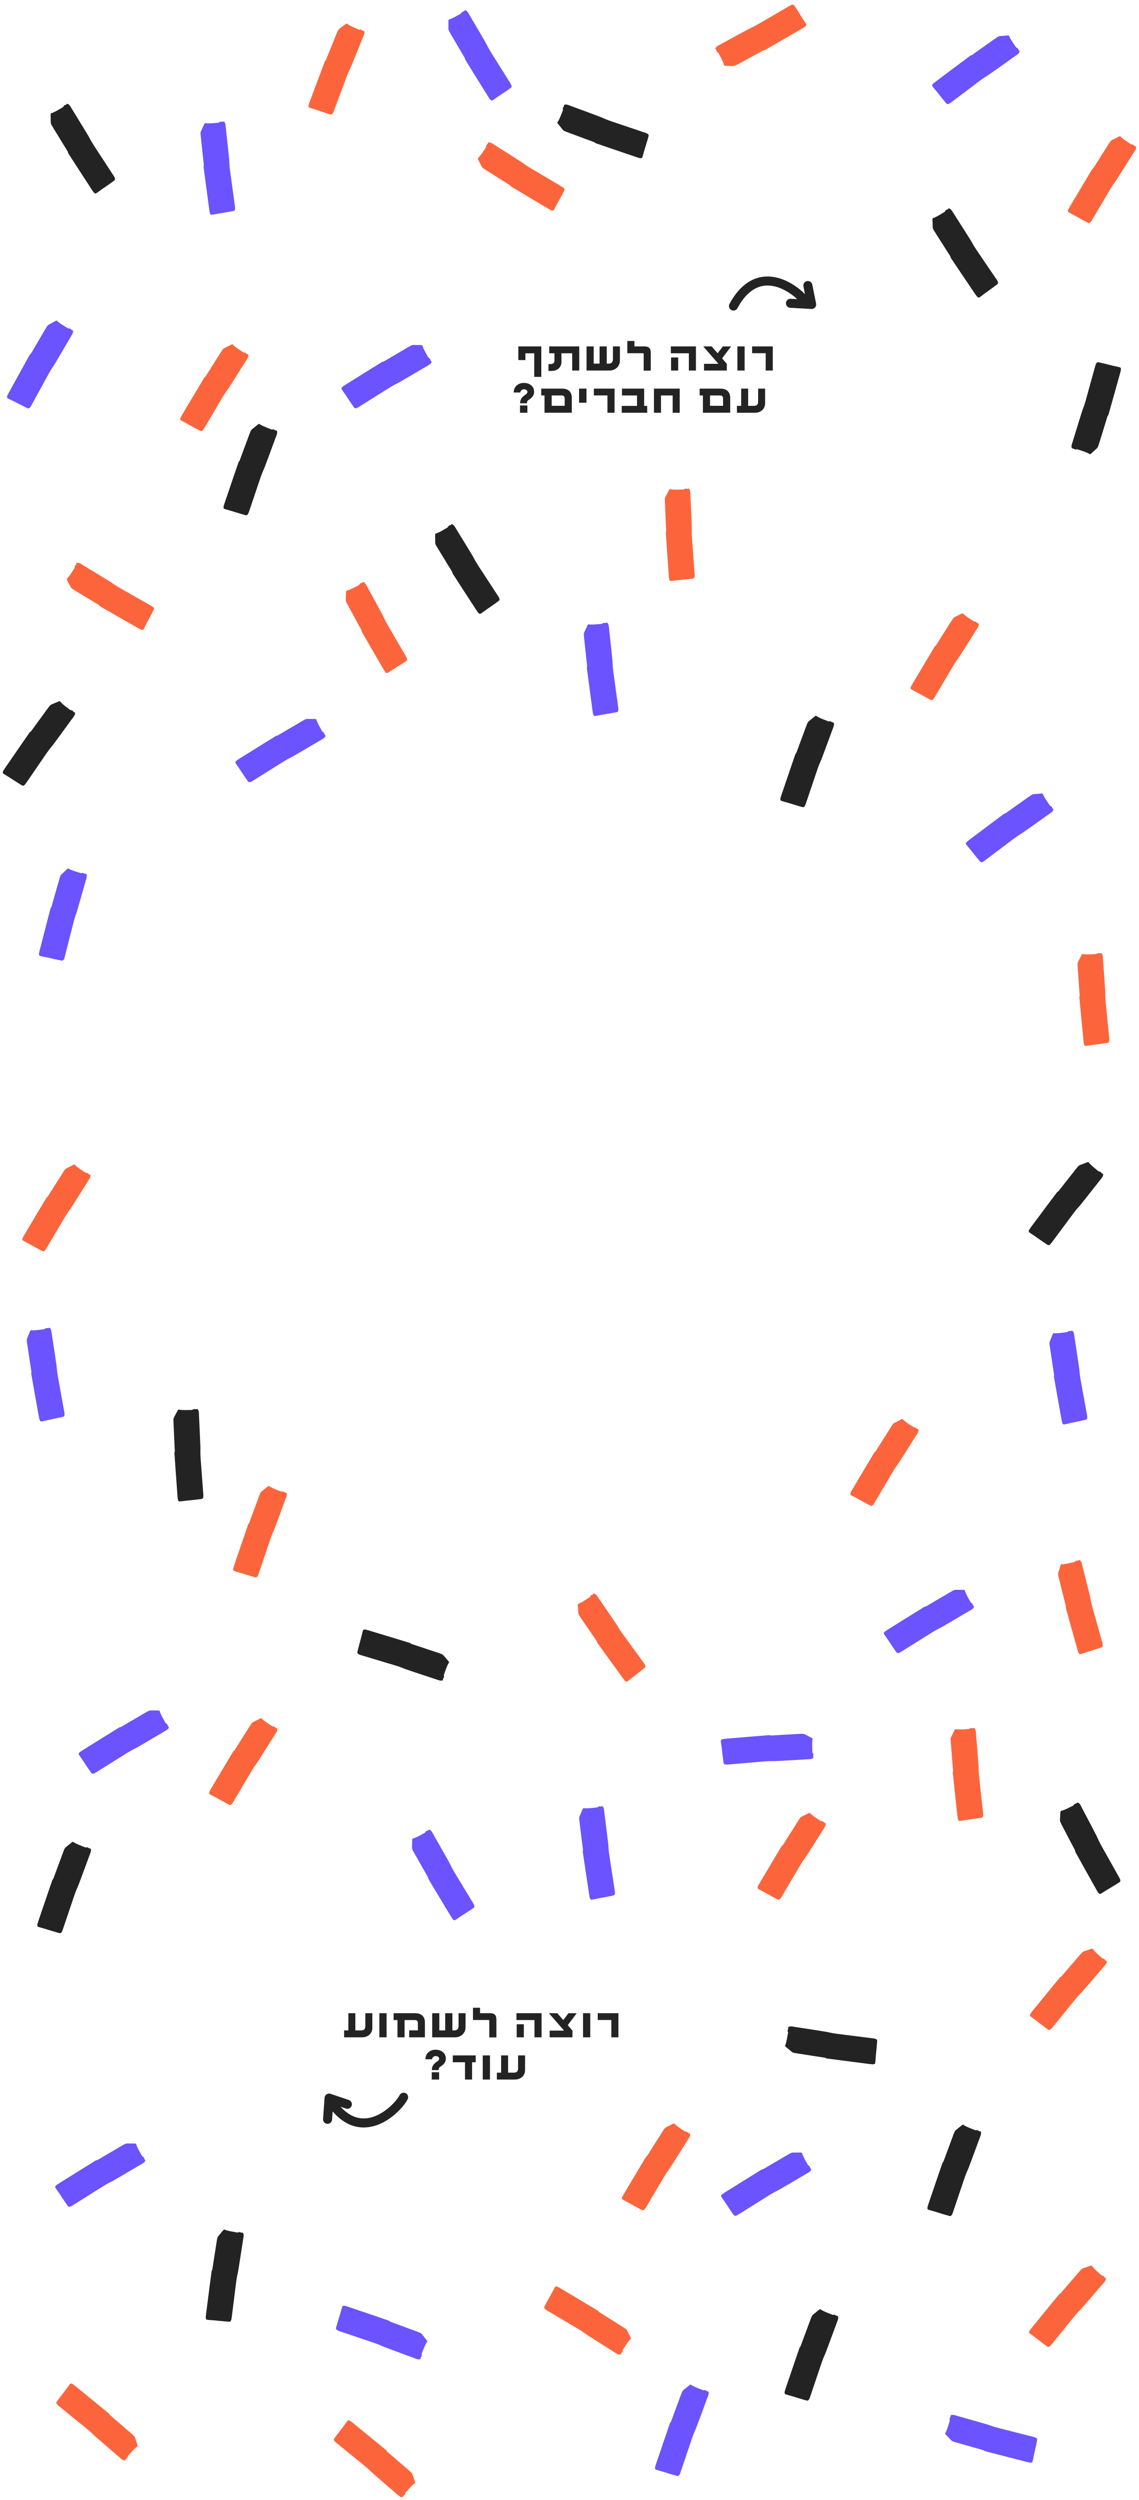 <svg width="378" height="829" viewBox="0 0 378 829" fill="none" xmlns="http://www.w3.org/2000/svg">
<path d="M239.268 577.711C239.464 579.093 239.642 580.476 239.779 581.863C239.867 582.757 240.011 583.647 240.125 584.54C240.19 585.054 240.582 585.225 241.646 585.137C244.855 584.868 248.062 584.582 251.269 584.31C252.646 584.193 254.032 584.048 255.403 584.01C256.12 583.99 256.84 584.033 257.58 583.985C258.686 583.913 259.791 583.874 260.898 583.811C263.127 583.685 265.355 583.552 267.584 583.423C268.082 583.394 268.578 583.401 269.076 583.312C269.716 583.198 270.13 582.835 269.896 582.548C269.826 582.462 269.835 582.382 269.856 582.292C269.938 581.942 269.993 581.594 269.69 581.278C269.62 581.204 269.621 581.108 269.618 581.02C269.579 579.679 269.47 578.341 269.615 576.99C269.616 576.975 269.61 576.959 269.62 576.946C269.92 576.561 269.46 576.344 269.025 576.121C268.395 575.797 267.751 575.479 267.148 575.143C266.841 574.971 266.447 574.93 266 574.944C264.88 574.979 263.759 575.075 262.636 575.129C260.484 575.233 258.331 575.372 256.178 575.497C255.95 575.51 255.724 575.53 255.556 575.437C255.436 575.371 255.254 575.395 255.09 575.408C251.486 575.702 247.881 575.985 244.279 576.298C243.189 576.392 242.1 576.477 241.011 576.57C240.694 576.597 240.375 576.629 240.064 576.675C239.554 576.751 239.261 576.945 239.232 577.203C239.23 577.219 239.23 577.233 239.231 577.248C239.243 577.402 239.254 577.557 239.265 577.711L239.268 577.711Z" fill="#6B53FF"/>
<path d="M239.597 728.807C240.401 729.947 241.192 731.096 241.946 732.268C242.433 733.024 242.967 733.75 243.475 734.492C243.769 734.92 244.195 734.894 245.102 734.329C247.834 732.626 250.557 730.908 253.286 729.203C254.459 728.47 255.626 727.709 256.828 727.049C257.458 726.704 258.117 726.414 258.754 726.034C259.705 725.465 260.671 724.926 261.627 724.365C263.553 723.235 265.475 722.1 267.399 720.968C267.83 720.715 268.274 720.495 268.676 720.188C269.194 719.795 269.397 719.283 269.057 719.134C268.956 719.09 268.927 719.016 268.905 718.925C268.818 718.576 268.708 718.242 268.295 718.098C268.199 718.065 268.156 717.979 268.113 717.902C267.466 716.727 266.759 715.586 266.271 714.318C266.266 714.304 266.252 714.293 266.256 714.276C266.347 713.796 265.839 713.813 265.35 713.813C264.641 713.813 263.923 713.824 263.234 713.8C262.882 713.787 262.513 713.93 262.121 714.147C261.14 714.689 260.186 715.286 259.212 715.846C257.345 716.921 255.492 718.026 253.634 719.12C253.436 719.237 253.245 719.357 253.053 719.351C252.916 719.347 252.765 719.451 252.625 719.538C249.552 721.444 246.473 723.341 243.411 725.262C242.484 725.844 241.553 726.417 240.627 726.996C240.357 727.165 240.088 727.339 239.832 727.522C239.414 727.822 239.242 728.129 239.333 728.372C239.339 728.386 239.345 728.399 239.353 728.412C239.433 728.544 239.514 728.676 239.595 728.809L239.597 728.807Z" fill="#6B53FF"/>
<path d="M26.397 582.206C27.201 583.346 27.992 584.495 28.746 585.667C29.233 586.423 29.767 587.149 30.275 587.891C30.569 588.319 30.995 588.293 31.901 587.728C34.633 586.025 37.357 584.307 40.086 582.602C41.259 581.869 42.426 581.108 43.628 580.448C44.258 580.103 44.917 579.813 45.554 579.432C46.505 578.864 47.471 578.325 48.427 577.764C50.353 576.634 52.275 575.499 54.199 574.367C54.629 574.114 55.073 573.894 55.476 573.587C55.994 573.194 56.196 572.682 55.857 572.533C55.756 572.489 55.727 572.414 55.705 572.324C55.618 571.975 55.508 571.641 55.094 571.497C54.998 571.464 54.956 571.378 54.913 571.301C54.266 570.126 53.558 568.985 53.071 567.717C53.066 567.703 53.052 567.692 53.056 567.675C53.147 567.195 52.639 567.212 52.15 567.212C51.441 567.211 50.723 567.223 50.033 567.198C49.681 567.186 49.312 567.329 48.921 567.546C47.94 568.088 46.986 568.685 46.012 569.245C44.145 570.32 42.292 571.425 40.434 572.519C40.236 572.636 40.044 572.756 39.853 572.75C39.715 572.746 39.565 572.85 39.425 572.937C36.352 574.843 33.273 576.74 30.211 578.661C29.284 579.243 28.353 579.816 27.427 580.395C27.157 580.564 26.888 580.738 26.632 580.921C26.213 581.221 26.041 581.528 26.133 581.77C26.139 581.785 26.145 581.798 26.153 581.811C26.233 581.943 26.314 582.075 26.394 582.207L26.397 582.206Z" fill="#6B53FF"/>
<path d="M18.597 725.807C19.401 726.947 20.192 728.096 20.946 729.268C21.433 730.024 21.967 730.75 22.475 731.492C22.769 731.92 23.195 731.894 24.102 731.329C26.834 729.626 29.557 727.908 32.286 726.203C33.459 725.47 34.626 724.709 35.828 724.049C36.458 723.704 37.117 723.414 37.754 723.034C38.705 722.465 39.671 721.926 40.627 721.365C42.553 720.235 44.475 719.1 46.399 717.968C46.83 717.715 47.274 717.495 47.676 717.188C48.194 716.795 48.397 716.283 48.057 716.134C47.956 716.09 47.927 716.016 47.905 715.925C47.818 715.576 47.708 715.242 47.295 715.098C47.199 715.065 47.156 714.979 47.113 714.902C46.466 713.727 45.759 712.586 45.271 711.318C45.266 711.304 45.252 711.293 45.256 711.276C45.347 710.796 44.839 710.813 44.35 710.813C43.641 710.813 42.923 710.824 42.233 710.8C41.882 710.787 41.513 710.93 41.121 711.147C40.14 711.689 39.186 712.286 38.212 712.846C36.345 713.921 34.492 715.026 32.634 716.12C32.436 716.237 32.245 716.357 32.053 716.351C31.916 716.347 31.765 716.451 31.625 716.538C28.552 718.444 25.474 720.341 22.411 722.262C21.484 722.844 20.553 723.417 19.627 723.996C19.357 724.165 19.088 724.339 18.832 724.522C18.414 724.822 18.242 725.129 18.334 725.372C18.339 725.386 18.345 725.399 18.353 725.412C18.433 725.544 18.514 725.676 18.595 725.809L18.597 725.807Z" fill="#6B53FF"/>
<path d="M113.597 129.406C114.401 130.546 115.192 131.696 115.946 132.867C116.433 133.623 116.967 134.349 117.475 135.092C117.769 135.519 118.195 135.493 119.102 134.928C121.834 133.225 124.557 131.507 127.286 129.802C128.459 129.069 129.626 128.308 130.828 127.648C131.458 127.303 132.117 127.013 132.754 126.633C133.705 126.064 134.671 125.525 135.627 124.964C137.553 123.834 139.475 122.699 141.399 121.568C141.83 121.314 142.274 121.094 142.676 120.788C143.194 120.394 143.397 119.883 143.057 119.734C142.956 119.69 142.927 119.615 142.905 119.524C142.818 119.175 142.708 118.841 142.295 118.698C142.199 118.664 142.156 118.578 142.113 118.502C141.466 117.326 140.759 116.185 140.271 114.917C140.266 114.903 140.252 114.892 140.256 114.875C140.347 114.395 139.839 114.413 139.35 114.412C138.641 114.412 137.923 114.423 137.234 114.399C136.882 114.386 136.513 114.529 136.121 114.746C135.14 115.288 134.186 115.885 133.212 116.445C131.345 117.52 129.492 118.626 127.634 119.719C127.436 119.836 127.245 119.956 127.053 119.95C126.916 119.946 126.765 120.05 126.625 120.137C123.552 122.043 120.473 123.94 117.411 125.861C116.484 126.443 115.553 127.016 114.627 127.595C114.357 127.764 114.088 127.938 113.832 128.121C113.414 128.421 113.242 128.728 113.333 128.971C113.339 128.985 113.345 128.998 113.353 129.011C113.433 129.143 113.514 129.275 113.595 129.408L113.597 129.406Z" fill="#6B53FF"/>
<path d="M78.397 253.406C79.201 254.546 79.992 255.696 80.746 256.867C81.233 257.623 81.767 258.349 82.275 259.092C82.569 259.519 82.995 259.493 83.901 258.928C86.633 257.225 89.357 255.507 92.086 253.802C93.259 253.069 94.426 252.308 95.628 251.648C96.258 251.303 96.917 251.013 97.554 250.633C98.505 250.064 99.471 249.525 100.427 248.964C102.353 247.834 104.275 246.699 106.199 245.568C106.629 245.314 107.073 245.094 107.476 244.788C107.994 244.394 108.196 243.883 107.857 243.734C107.756 243.69 107.727 243.615 107.705 243.524C107.618 243.175 107.508 242.841 107.094 242.698C106.998 242.664 106.956 242.578 106.913 242.502C106.266 241.326 105.558 240.185 105.071 238.917C105.066 238.903 105.052 238.892 105.055 238.875C105.147 238.395 104.639 238.413 104.149 238.412C103.441 238.412 102.723 238.423 102.033 238.399C101.681 238.386 101.312 238.529 100.921 238.746C99.94 239.288 98.986 239.885 98.012 240.445C96.145 241.52 94.292 242.626 92.434 243.719C92.236 243.836 92.044 243.956 91.853 243.95C91.715 243.946 91.565 244.05 91.425 244.137C88.352 246.043 85.273 247.94 82.211 249.861C81.284 250.443 80.353 251.016 79.427 251.595C79.157 251.764 78.888 251.938 78.632 252.121C78.213 252.421 78.041 252.728 78.133 252.971C78.139 252.985 78.145 252.998 78.153 253.011C78.233 253.143 78.314 253.275 78.394 253.408L78.397 253.406Z" fill="#6B53FF"/>
<path d="M197.87 237.365C199.24 237.1 200.613 236.853 201.991 236.647C202.88 236.514 203.761 236.326 204.647 236.168C205.158 236.077 205.309 235.677 205.167 234.619C204.738 231.428 204.293 228.239 203.861 225.05C203.676 223.679 203.462 222.303 203.355 220.936C203.3 220.22 203.306 219.499 203.221 218.763C203.095 217.662 203 216.559 202.882 215.457C202.645 213.237 202.4 211.018 202.16 208.799C202.107 208.303 202.089 207.807 201.975 207.314C201.829 206.68 201.446 206.285 201.171 206.533C201.089 206.607 201.009 206.603 200.917 206.586C200.563 206.522 200.214 206.485 199.913 206.802C199.843 206.876 199.747 206.88 199.659 206.888C198.322 206.993 196.991 207.169 195.634 207.092C195.619 207.091 195.604 207.098 195.59 207.089C195.19 206.808 194.997 207.278 194.795 207.724C194.503 208.37 194.218 209.029 193.912 209.647C193.756 209.963 193.735 210.358 193.772 210.804C193.862 211.921 194.014 213.036 194.124 214.155C194.335 216.298 194.581 218.442 194.814 220.586C194.839 220.814 194.87 221.038 194.785 221.21C194.725 221.334 194.758 221.514 194.78 221.677C195.253 225.262 195.716 228.849 196.208 232.43C196.356 233.514 196.496 234.598 196.643 235.681C196.686 235.996 196.734 236.313 196.795 236.622C196.896 237.127 197.105 237.41 197.365 237.426C197.38 237.427 197.394 237.426 197.409 237.425C197.563 237.406 197.717 237.387 197.87 237.368L197.87 237.365Z" fill="#6B53FF"/>
<path d="M2.925 132.274C4.183 132.877 5.434 133.494 6.664 134.148C7.458 134.57 8.279 134.943 9.085 135.343C9.549 135.573 9.909 135.342 10.424 134.407C11.977 131.587 13.515 128.758 15.065 125.937C15.731 124.726 16.378 123.492 17.105 122.329C17.486 121.721 17.92 121.145 18.29 120.503C18.843 119.542 19.423 118.6 19.983 117.643C21.113 115.718 22.236 113.789 23.363 111.862C23.615 111.431 23.895 111.022 24.097 110.558C24.357 109.961 24.284 109.416 23.915 109.452C23.805 109.463 23.743 109.411 23.68 109.343C23.433 109.081 23.174 108.843 22.743 108.92C22.643 108.937 22.564 108.883 22.489 108.837C21.351 108.127 20.177 107.477 19.132 106.608C19.12 106.598 19.103 106.595 19.098 106.579C18.944 106.116 18.508 106.379 18.081 106.617C17.462 106.963 16.842 107.323 16.228 107.638C15.914 107.799 15.662 108.104 15.426 108.485C14.835 109.436 14.294 110.423 13.717 111.388C12.612 113.237 11.535 115.106 10.447 116.968C10.331 117.166 10.223 117.365 10.053 117.453C9.93 117.517 9.85 117.681 9.77 117.825C8.019 120.989 6.258 124.147 4.523 127.319C3.998 128.279 3.465 129.233 2.939 130.191C2.787 130.47 2.637 130.754 2.503 131.038C2.284 131.504 2.283 131.856 2.482 132.023C2.494 132.033 2.505 132.041 2.518 132.048C2.653 132.125 2.788 132.201 2.923 132.277L2.925 132.274Z" fill="#6B53FF"/>
<path d="M320.879 280.339C321.779 281.405 322.666 282.482 323.519 283.584C324.069 284.295 324.664 284.972 325.234 285.668C325.564 286.069 325.987 286.005 326.84 285.365C329.415 283.431 331.98 281.485 334.552 279.55C335.657 278.719 336.753 277.859 337.894 277.099C338.491 276.7 339.123 276.354 339.725 275.92C340.623 275.272 341.539 274.651 342.443 274.009C344.264 272.718 346.081 271.42 347.9 270.127C348.307 269.837 348.73 269.58 349.105 269.239C349.587 268.802 349.744 268.275 349.393 268.156C349.289 268.121 349.253 268.049 349.223 267.961C349.106 267.621 348.968 267.297 348.544 267.19C348.445 267.165 348.396 267.083 348.346 267.01C347.6 265.895 346.796 264.82 346.201 263.599C346.195 263.585 346.18 263.575 346.182 263.558C346.232 263.072 345.727 263.133 345.239 263.175C344.534 263.236 343.819 263.309 343.13 263.345C342.778 263.362 342.423 263.537 342.052 263.787C341.122 264.412 340.223 265.089 339.3 265.731C337.533 266.963 335.783 268.225 334.026 269.475C333.839 269.608 333.659 269.745 333.468 269.755C333.33 269.763 333.189 269.88 333.057 269.979C330.161 272.143 327.257 274.299 324.373 276.478C323.499 277.137 322.622 277.788 321.749 278.446C321.495 278.637 321.242 278.834 321.003 279.039C320.611 279.373 320.466 279.694 320.579 279.928C320.586 279.942 320.593 279.954 320.602 279.966C320.694 280.091 320.785 280.216 320.877 280.341L320.879 280.339Z" fill="#6B53FF"/>
<path d="M309.679 28.94C310.579 30.006 311.466 31.083 312.318 32.185C312.869 32.896 313.464 33.573 314.034 34.269C314.363 34.67 314.786 34.606 315.64 33.966C318.215 32.033 320.779 30.086 323.351 28.151C324.456 27.32 325.553 26.46 326.694 25.7C327.291 25.301 327.923 24.955 328.524 24.521C329.423 23.873 330.339 23.252 331.243 22.61C333.064 21.319 334.88 20.022 336.7 18.728C337.107 18.438 337.53 18.181 337.905 17.84C338.386 17.403 338.544 16.876 338.193 16.757C338.089 16.722 338.053 16.65 338.023 16.562C337.906 16.222 337.768 15.899 337.344 15.791C337.245 15.766 337.195 15.684 337.145 15.611C336.4 14.496 335.596 13.421 335.001 12.2C334.994 12.186 334.98 12.176 334.982 12.159C335.032 11.674 334.527 11.734 334.039 11.777C333.333 11.837 332.619 11.91 331.93 11.946C331.578 11.963 331.223 12.138 330.852 12.388C329.921 13.013 329.023 13.69 328.1 14.332C326.333 15.564 324.583 16.826 322.826 18.076C322.639 18.209 322.459 18.346 322.267 18.356C322.13 18.364 321.989 18.481 321.857 18.58C318.961 20.744 316.057 22.9 313.173 25.079C312.299 25.738 311.422 26.39 310.548 27.047C310.295 27.238 310.041 27.435 309.802 27.64C309.411 27.974 309.266 28.295 309.379 28.529C309.385 28.543 309.393 28.555 309.402 28.567C309.493 28.692 309.585 28.817 309.677 28.942L309.679 28.94Z" fill="#6B53FF"/>
<path d="M70.67 71.166C72.04 70.902 73.412 70.654 74.79 70.448C75.68 70.316 76.561 70.127 77.447 69.969C77.958 69.878 78.109 69.478 77.967 68.42C77.538 65.229 77.092 62.04 76.661 58.851C76.476 57.481 76.261 56.104 76.155 54.737C76.099 54.021 76.106 53.3 76.021 52.564C75.894 51.463 75.8 50.361 75.682 49.258C75.444 47.039 75.2 44.82 74.96 42.6C74.906 42.104 74.888 41.609 74.775 41.115C74.629 40.481 74.246 40.087 73.97 40.335C73.889 40.408 73.808 40.404 73.717 40.387C73.363 40.323 73.013 40.286 72.712 40.604C72.642 40.678 72.547 40.681 72.459 40.689C71.122 40.795 69.791 40.971 68.434 40.893C68.419 40.892 68.403 40.9 68.39 40.89C67.99 40.609 67.797 41.08 67.595 41.526C67.303 42.171 67.018 42.83 66.712 43.449C66.556 43.764 66.535 44.159 66.571 44.605C66.662 45.722 66.814 46.837 66.924 47.956C67.135 50.1 67.381 52.243 67.614 54.387C67.638 54.615 67.67 54.839 67.585 55.011C67.525 55.135 67.558 55.315 67.58 55.478C68.053 59.063 68.516 62.65 69.007 66.231C69.156 67.316 69.296 68.4 69.442 69.483C69.486 69.797 69.534 70.115 69.595 70.423C69.696 70.928 69.905 71.211 70.164 71.227C70.18 71.228 70.194 71.228 70.209 71.226C70.363 71.207 70.516 71.188 70.67 71.169L70.67 71.166Z" fill="#6B53FF"/>
<path d="M60.024 497.864C61.408 497.684 62.793 497.521 64.181 497.4C65.076 497.321 65.968 497.187 66.862 497.084C67.377 497.024 67.553 496.634 67.476 495.569C67.242 492.358 66.992 489.148 66.756 485.938C66.655 484.559 66.525 483.172 66.503 481.801C66.491 481.083 66.541 480.364 66.502 479.624C66.443 478.517 66.416 477.411 66.365 476.304C66.263 474.074 66.155 471.844 66.051 469.614C66.028 469.115 66.04 468.62 65.957 468.121C65.85 467.479 65.492 467.061 65.202 467.292C65.116 467.361 65.036 467.352 64.946 467.329C64.597 467.244 64.25 467.185 63.93 467.484C63.855 467.553 63.76 467.551 63.672 467.553C62.33 467.577 60.991 467.672 59.642 467.511C59.627 467.51 59.611 467.516 59.598 467.506C59.216 467.201 58.994 467.659 58.766 468.091C58.435 468.718 58.11 469.358 57.767 469.957C57.592 470.262 57.547 470.656 57.556 471.103C57.578 472.223 57.661 473.346 57.703 474.469C57.783 476.622 57.897 478.776 57.999 480.93C58.01 481.159 58.027 481.385 57.932 481.552C57.864 481.671 57.886 481.853 57.898 482.017C58.152 485.625 58.395 489.233 58.666 492.837C58.748 493.929 58.822 495.019 58.902 496.109C58.926 496.426 58.955 496.746 58.997 497.057C59.067 497.567 59.258 497.863 59.516 497.894C59.531 497.896 59.545 497.897 59.56 497.896C59.715 497.886 59.87 497.877 60.024 497.867L60.024 497.864Z" fill="#232323"/>
<path d="M341.911 408.896C343.075 409.666 344.229 410.449 345.358 411.266C346.086 411.793 346.848 412.275 347.591 412.782C348.02 413.074 348.408 412.894 349.047 412.038C350.972 409.458 352.884 406.867 354.807 404.286C355.633 403.177 356.442 402.043 357.323 400.992C357.784 400.441 358.292 399.931 358.747 399.345C359.427 398.47 360.13 397.616 360.816 396.746C362.199 394.993 363.577 393.237 364.958 391.483C365.267 391.09 365.6 390.724 365.864 390.292C366.203 389.737 366.206 389.187 365.835 389.171C365.725 389.167 365.671 389.108 365.617 389.032C365.409 388.738 365.186 388.467 364.748 388.484C364.647 388.487 364.576 388.423 364.507 388.367C363.478 387.507 362.404 386.702 361.488 385.698C361.478 385.687 361.462 385.681 361.459 385.665C361.369 385.184 360.902 385.385 360.446 385.563C359.786 385.82 359.122 386.091 358.47 386.32C358.138 386.436 357.846 386.704 357.56 387.048C356.844 387.91 356.172 388.813 355.468 389.689C354.12 391.369 352.796 393.073 351.463 394.768C351.321 394.948 351.187 395.13 351.006 395.194C350.876 395.24 350.774 395.392 350.675 395.524C348.506 398.417 346.328 401.304 344.175 404.207C343.522 405.086 342.864 405.958 342.211 406.835C342.022 407.09 341.834 407.35 341.663 407.614C341.382 408.045 341.333 408.394 341.507 408.586C341.517 408.598 341.528 408.608 341.54 408.617C341.663 408.711 341.786 408.805 341.909 408.899L341.911 408.896Z" fill="#232323"/>
<path d="M259.68 265.693C261.024 266.066 262.364 266.456 263.689 266.885C264.544 267.162 265.418 267.386 266.281 267.639C266.779 267.784 267.093 267.494 267.437 266.483C268.473 263.435 269.494 260.381 270.527 257.333C270.971 256.024 271.392 254.696 271.905 253.424C272.174 252.758 272.501 252.116 272.753 251.419C273.13 250.376 273.536 249.347 273.921 248.308C274.696 246.214 275.466 244.119 276.239 242.024C276.412 241.556 276.616 241.105 276.734 240.612C276.885 239.98 276.718 239.456 276.361 239.555C276.255 239.585 276.185 239.545 276.111 239.489C275.823 239.275 275.526 239.085 275.115 239.236C275.019 239.271 274.932 239.231 274.85 239.199C273.605 238.699 272.335 238.264 271.155 237.591C271.142 237.583 271.125 237.583 271.117 237.568C270.884 237.139 270.501 237.474 270.122 237.783C269.573 238.231 269.025 238.694 268.476 239.112C268.195 239.325 268 239.67 267.834 240.085C267.418 241.126 267.058 242.192 266.658 243.243C265.893 245.256 265.159 247.285 264.413 249.308C264.334 249.523 264.262 249.738 264.11 249.855C264 249.938 263.95 250.115 263.897 250.27C262.725 253.691 261.542 257.109 260.388 260.535C260.039 261.571 259.681 262.604 259.33 263.639C259.229 263.941 259.131 264.246 259.048 264.55C258.914 265.047 258.975 265.393 259.2 265.523C259.213 265.531 259.226 265.537 259.241 265.542C259.387 265.593 259.533 265.644 259.679 265.696L259.68 265.693Z" fill="#232323"/>
<path d="M325.406 98.369C326.516 97.523 327.635 96.69 328.777 95.893C329.515 95.379 330.22 94.818 330.944 94.282C331.36 93.973 331.318 93.548 330.72 92.663C328.917 89.996 327.099 87.338 325.294 84.674C324.518 83.529 323.714 82.392 323.01 81.215C322.642 80.598 322.327 79.95 321.924 79.328C321.321 78.398 320.746 77.453 320.149 76.519C318.949 74.636 317.744 72.757 316.541 70.877C316.272 70.456 316.036 70.02 315.714 69.629C315.302 69.126 314.783 68.943 314.647 69.288C314.607 69.39 314.533 69.422 314.444 69.448C314.098 69.548 313.768 69.67 313.64 70.088C313.61 70.186 313.526 70.231 313.451 70.277C312.3 70.967 311.187 71.716 309.937 72.251C309.923 72.257 309.913 72.27 309.896 72.268C309.413 72.194 309.449 72.701 309.467 73.19C309.493 73.898 309.53 74.615 309.532 75.305C309.532 75.657 309.689 76.021 309.92 76.404C310.498 77.364 311.13 78.295 311.726 79.248C312.869 81.074 314.043 82.885 315.205 84.701C315.329 84.894 315.457 85.081 315.457 85.273C315.458 85.41 315.568 85.557 315.66 85.694C317.679 88.694 319.689 91.7 321.722 94.689C322.338 95.594 322.945 96.502 323.558 97.407C323.737 97.67 323.921 97.933 324.113 98.181C324.428 98.588 324.741 98.749 324.981 98.648C324.995 98.642 325.008 98.636 325.02 98.627C325.149 98.542 325.279 98.457 325.408 98.371L325.406 98.369Z" fill="#232323"/>
<path d="M261.079 794.094C262.424 794.467 263.763 794.857 265.089 795.286C265.944 795.563 266.817 795.787 267.681 796.04C268.179 796.185 268.492 795.894 268.836 794.884C269.873 791.836 270.893 788.782 271.926 785.734C272.371 784.424 272.792 783.096 273.305 781.825C273.574 781.159 273.901 780.517 274.152 779.819C274.529 778.777 274.936 777.748 275.32 776.708C276.096 774.615 276.865 772.52 277.638 770.425C277.811 769.957 278.015 769.505 278.133 769.013C278.285 768.381 278.117 767.856 277.761 767.956C277.655 767.986 277.585 767.946 277.51 767.89C277.222 767.676 276.925 767.486 276.514 767.637C276.419 767.672 276.332 767.632 276.249 767.6C275.005 767.1 273.735 766.665 272.555 765.991C272.541 765.984 272.524 765.984 272.516 765.969C272.283 765.54 271.901 765.875 271.522 766.184C270.973 766.632 270.424 767.095 269.875 767.513C269.595 767.726 269.4 768.071 269.234 768.486C268.818 769.527 268.457 770.593 268.058 771.643C267.293 773.657 266.559 775.686 265.813 777.709C265.733 777.924 265.661 778.139 265.509 778.255C265.4 778.339 265.349 778.515 265.296 778.671C264.124 782.092 262.942 785.51 261.788 788.935C261.438 789.972 261.08 791.005 260.73 792.04C260.628 792.341 260.53 792.647 260.448 792.95C260.314 793.447 260.375 793.794 260.599 793.924C260.613 793.931 260.626 793.938 260.64 793.942C260.786 793.994 260.932 794.045 261.078 794.097L261.079 794.094Z" fill="#232323"/>
<path d="M13.079 639.094C14.424 639.467 15.763 639.857 17.089 640.286C17.944 640.563 18.817 640.787 19.681 641.04C20.179 641.185 20.492 640.894 20.836 639.884C21.873 636.836 22.893 633.782 23.927 630.734C24.371 629.424 24.792 628.096 25.305 626.825C25.574 626.159 25.901 625.517 26.152 624.819C26.529 623.777 26.936 622.748 27.32 621.708C28.096 619.615 28.865 617.52 29.638 615.425C29.811 614.957 30.015 614.505 30.133 614.013C30.285 613.381 30.117 612.856 29.761 612.956C29.655 612.986 29.585 612.946 29.51 612.89C29.222 612.676 28.925 612.486 28.514 612.637C28.419 612.672 28.331 612.632 28.249 612.6C27.005 612.1 25.735 611.665 24.555 610.991C24.541 610.984 24.524 610.984 24.516 610.969C24.283 610.54 23.901 610.875 23.522 611.184C22.973 611.632 22.424 612.095 21.875 612.513C21.595 612.726 21.4 613.071 21.234 613.486C20.818 614.527 20.457 615.593 20.058 616.643C19.293 618.657 18.558 620.686 17.813 622.709C17.733 622.924 17.661 623.139 17.509 623.255C17.4 623.339 17.349 623.515 17.296 623.671C16.124 627.092 14.942 630.51 13.788 633.935C13.438 634.972 13.08 636.005 12.73 637.04C12.628 637.341 12.53 637.647 12.448 637.95C12.313 638.447 12.375 638.794 12.6 638.924C12.613 638.931 12.626 638.938 12.64 638.942C12.786 638.994 12.932 639.045 13.078 639.097L13.079 639.094Z" fill="#232323"/>
<path d="M223.071 192.632C224.455 192.454 225.841 192.292 227.229 192.173C228.124 192.096 229.016 191.963 229.91 191.861C230.425 191.801 230.601 191.411 230.526 190.346C230.297 187.135 230.051 183.924 229.819 180.715C229.72 179.335 229.592 177.948 229.571 176.577C229.56 175.859 229.611 175.14 229.573 174.4C229.515 173.293 229.49 172.187 229.44 171.08C229.342 168.849 229.237 166.62 229.136 164.39C229.113 163.891 229.126 163.395 229.043 162.896C228.937 162.254 228.579 161.836 228.289 162.067C228.203 162.135 228.123 162.126 228.033 162.103C227.684 162.017 227.337 161.958 227.017 162.257C226.942 162.326 226.846 162.323 226.758 162.326C225.417 162.348 224.078 162.44 222.729 162.279C222.714 162.277 222.698 162.283 222.685 162.273C222.303 161.968 222.081 162.425 221.852 162.857C221.52 163.483 221.195 164.123 220.851 164.722C220.675 165.027 220.629 165.42 220.638 165.868C220.659 166.988 220.741 168.11 220.781 169.234C220.858 171.386 220.97 173.541 221.068 175.695C221.079 175.924 221.096 176.15 221.001 176.316C220.933 176.436 220.955 176.618 220.966 176.782C221.215 180.39 221.453 183.998 221.72 187.603C221.801 188.695 221.872 189.785 221.952 190.875C221.975 191.192 222.003 191.512 222.045 191.823C222.115 192.334 222.305 192.629 222.563 192.661C222.578 192.663 222.593 192.664 222.608 192.663C222.762 192.654 222.917 192.644 223.072 192.635L223.071 192.632Z" fill="#FC653C"/>
<path d="M47.841 208.308C48.464 207.059 49.101 205.819 49.775 204.599C50.21 203.812 50.596 202.998 51.009 202.198C51.247 201.737 51.021 201.374 50.095 200.844C47.3 199.245 44.496 197.662 41.701 196.067C40.5 195.381 39.277 194.715 38.126 193.969C37.524 193.578 36.955 193.135 36.319 192.755C35.368 192.186 34.435 191.591 33.487 191.015C31.58 189.855 29.67 188.701 27.761 187.543C27.334 187.284 26.93 186.997 26.469 186.788C25.877 186.519 25.331 186.583 25.36 186.952C25.369 187.062 25.317 187.123 25.248 187.185C24.982 187.427 24.74 187.683 24.809 188.115C24.826 188.215 24.77 188.293 24.723 188.368C23.995 189.494 23.326 190.658 22.44 191.688C22.43 191.7 22.427 191.717 22.41 191.722C21.945 191.869 22.201 192.308 22.432 192.739C22.767 193.363 23.117 193.99 23.423 194.609C23.579 194.925 23.88 195.182 24.256 195.424C25.198 196.03 26.176 196.588 27.132 197.18C28.963 198.314 30.814 199.422 32.658 200.54C32.855 200.658 33.052 200.77 33.137 200.942C33.198 201.065 33.362 201.148 33.504 201.23C36.639 203.032 39.769 204.844 42.912 206.63C43.864 207.17 44.809 207.718 45.759 208.26C46.035 208.417 46.316 208.571 46.598 208.71C47.061 208.936 47.413 208.943 47.583 208.746C47.593 208.735 47.601 208.723 47.609 208.71C47.687 208.577 47.766 208.443 47.844 208.309L47.841 208.308Z" fill="#FC653C"/>
<path d="M78.079 521.094C79.424 521.467 80.763 521.857 82.089 522.286C82.944 522.563 83.817 522.787 84.681 523.04C85.179 523.185 85.492 522.894 85.836 521.884C86.873 518.836 87.893 515.782 88.927 512.734C89.371 511.424 89.792 510.096 90.305 508.825C90.574 508.159 90.9 507.517 91.152 506.819C91.529 505.777 91.936 504.748 92.32 503.708C93.096 501.615 93.865 499.52 94.638 497.425C94.811 496.957 95.015 496.505 95.133 496.013C95.285 495.381 95.118 494.856 94.76 494.956C94.655 494.986 94.585 494.946 94.51 494.89C94.222 494.676 93.925 494.486 93.514 494.637C93.419 494.672 93.332 494.632 93.249 494.6C92.005 494.1 90.735 493.665 89.555 492.991C89.541 492.984 89.524 492.984 89.516 492.969C89.283 492.54 88.901 492.875 88.522 493.184C87.973 493.632 87.424 494.095 86.875 494.513C86.595 494.726 86.4 495.071 86.234 495.486C85.818 496.527 85.457 497.593 85.058 498.643C84.293 500.657 83.558 502.686 82.813 504.709C82.733 504.924 82.661 505.139 82.509 505.255C82.4 505.339 82.35 505.515 82.296 505.671C81.124 509.092 79.942 512.51 78.788 515.935C78.438 516.972 78.08 518.005 77.73 519.04C77.628 519.341 77.53 519.647 77.448 519.95C77.314 520.447 77.375 520.794 77.6 520.924C77.613 520.931 77.626 520.938 77.64 520.942C77.786 520.994 77.932 521.045 78.078 521.097L78.079 521.094Z" fill="#FC653C"/>
<path d="M120.335 541.091C120.008 542.448 119.665 543.8 119.281 545.139C119.033 546.003 118.84 546.884 118.616 547.755C118.488 548.258 118.789 548.561 119.811 548.871C122.893 549.802 125.98 550.718 129.061 551.646C130.385 552.045 131.727 552.421 133.015 552.89C133.69 553.136 134.343 553.441 135.048 553.669C136.103 554.01 137.145 554.381 138.197 554.73C140.316 555.433 142.437 556.13 144.556 556.831C145.03 556.988 145.488 557.177 145.984 557.278C146.622 557.408 147.14 557.223 147.028 556.869C146.995 556.764 147.032 556.693 147.085 556.617C147.29 556.321 147.469 556.019 147.305 555.613C147.266 555.519 147.303 555.43 147.332 555.347C147.79 554.086 148.181 552.802 148.814 551.599C148.821 551.586 148.82 551.569 148.835 551.56C149.256 551.313 148.908 550.942 148.586 550.574C148.119 550.04 147.638 549.508 147.201 548.973C146.979 548.7 146.628 548.517 146.207 548.366C145.153 547.985 144.075 547.661 143.011 547.298C140.973 546.603 138.92 545.938 136.872 545.262C136.654 545.19 136.437 545.125 136.316 544.977C136.228 544.871 136.051 544.826 135.893 544.778C132.434 543.724 128.978 542.659 125.515 541.623C124.467 541.309 123.422 540.987 122.376 540.672C122.071 540.581 121.763 540.493 121.456 540.421C120.955 540.304 120.611 540.377 120.489 540.606C120.482 540.619 120.476 540.633 120.472 540.647C120.425 540.795 120.379 540.943 120.332 541.09L120.335 541.091Z" fill="#232323"/>
<path d="M74.88 168.893C76.224 169.266 77.564 169.655 78.889 170.085C79.745 170.362 80.618 170.585 81.481 170.839C81.979 170.984 82.293 170.693 82.637 169.683C83.673 166.634 84.694 163.58 85.727 160.533C86.171 159.223 86.592 157.895 87.106 156.624C87.375 155.958 87.701 155.315 87.953 154.618C88.33 153.576 88.736 152.547 89.121 151.507C89.897 149.414 90.666 147.318 91.439 145.224C91.612 144.756 91.816 144.304 91.934 143.812C92.085 143.179 91.918 142.655 91.561 142.755C91.455 142.785 91.385 142.745 91.311 142.689C91.023 142.474 90.726 142.285 90.315 142.436C90.22 142.471 90.132 142.431 90.05 142.399C88.806 141.898 87.536 141.464 86.356 140.79C86.342 140.783 86.325 140.782 86.317 140.768C86.084 140.338 85.701 140.673 85.323 140.983C84.774 141.431 84.225 141.894 83.676 142.312C83.395 142.525 83.2 142.869 83.035 143.285C82.619 144.326 82.258 145.392 81.859 146.442C81.094 148.456 80.359 150.485 79.613 152.508C79.534 152.723 79.462 152.938 79.31 153.054C79.201 153.138 79.15 153.314 79.097 153.47C77.925 156.891 76.743 160.308 75.588 163.734C75.239 164.771 74.881 165.804 74.531 166.839C74.429 167.14 74.331 167.446 74.249 167.749C74.114 168.246 74.175 168.593 74.4 168.723C74.413 168.73 74.427 168.736 74.441 168.741C74.587 168.793 74.733 168.844 74.879 168.896L74.88 168.893Z" fill="#232323"/>
<path d="M282.777 495.99C284.015 496.634 285.245 497.292 286.453 497.987C287.232 498.435 288.04 498.835 288.832 499.262C289.289 499.507 289.656 499.288 290.202 498.37C291.848 495.603 293.479 492.827 295.122 490.06C295.828 488.871 296.515 487.659 297.281 486.522C297.682 485.926 298.135 485.365 298.526 484.735C299.11 483.794 299.721 482.871 300.313 481.934C301.506 480.047 302.693 478.156 303.883 476.268C304.149 475.845 304.443 475.446 304.66 474.989C304.939 474.402 304.885 473.854 304.515 473.878C304.405 473.885 304.345 473.832 304.283 473.761C304.046 473.492 303.795 473.245 303.362 473.307C303.261 473.321 303.184 473.264 303.11 473.216C301.996 472.469 300.844 471.78 299.829 470.877C299.818 470.866 299.801 470.863 299.796 470.847C299.657 470.378 299.214 470.627 298.779 470.851C298.149 471.175 297.516 471.515 296.892 471.81C296.574 471.96 296.312 472.256 296.063 472.629C295.441 473.56 294.867 474.528 294.258 475.474C293.092 477.285 291.954 479.118 290.804 480.942C290.682 481.136 290.567 481.331 290.394 481.414C290.27 481.473 290.184 481.635 290.1 481.776C288.244 484.88 286.379 487.978 284.54 491.09C283.983 492.032 283.419 492.968 282.861 493.908C282.699 494.182 282.54 494.46 282.397 494.74C282.162 495.199 282.15 495.55 282.343 495.724C282.355 495.734 282.366 495.743 282.379 495.751C282.511 495.831 282.644 495.912 282.776 495.992L282.777 495.99Z" fill="#FC653C"/>
<path d="M360.735 346.771C362.114 346.557 363.494 346.36 364.879 346.205C365.772 346.105 366.66 345.949 367.552 345.824C368.065 345.751 368.231 345.357 368.128 344.295C367.817 341.09 367.488 337.887 367.174 334.684C367.039 333.308 366.875 331.925 366.819 330.555C366.79 329.837 366.823 329.117 366.765 328.378C366.679 327.273 366.625 326.168 366.547 325.062C366.392 322.835 366.229 320.609 366.071 318.382C366.035 317.884 366.035 317.389 365.94 316.891C365.817 316.253 365.449 315.844 365.165 316.082C365.08 316.153 365 316.145 364.91 316.125C364.558 316.048 364.21 315.998 363.898 316.304C363.825 316.376 363.729 316.375 363.641 316.38C362.301 316.437 360.965 316.564 359.612 316.437C359.597 316.435 359.581 316.442 359.568 316.432C359.178 316.137 358.968 316.6 358.75 317.038C358.434 317.672 358.125 318.32 357.797 318.927C357.629 319.237 357.594 319.631 357.614 320.078C357.664 321.198 357.774 322.318 357.843 323.44C357.976 325.589 358.143 327.741 358.297 329.892C358.313 330.12 358.336 330.346 358.245 330.514C358.18 330.636 358.207 330.817 358.222 330.981C358.564 334.581 358.895 338.182 359.255 341.779C359.363 342.868 359.463 343.956 359.57 345.044C359.602 345.36 359.638 345.679 359.688 345.989C359.771 346.497 359.969 346.788 360.228 346.814C360.243 346.815 360.257 346.815 360.272 346.814C360.426 346.801 360.581 346.787 360.735 346.774L360.735 346.771Z" fill="#FC653C"/>
<path d="M342.281 668.883C343.41 669.702 344.53 670.534 345.622 671.399C346.327 671.957 347.067 672.472 347.788 673.011C348.204 673.321 348.599 673.158 349.274 672.331C351.309 669.836 353.332 667.33 355.364 664.835C356.237 663.763 357.095 662.665 358.02 661.653C358.504 661.123 359.035 660.635 359.514 660.069C360.231 659.224 360.971 658.402 361.694 657.562C363.152 655.871 364.604 654.176 366.06 652.483C366.385 652.104 366.734 651.753 367.016 651.332C367.379 650.792 367.406 650.243 367.036 650.212C366.927 650.203 366.875 650.141 366.825 650.063C366.629 649.761 366.418 649.48 365.98 649.477C365.878 649.477 365.81 649.409 365.744 649.351C364.753 648.447 363.715 647.596 362.844 646.554C362.834 646.542 362.818 646.536 362.815 646.519C362.747 646.035 362.271 646.216 361.808 646.374C361.138 646.602 360.462 646.844 359.801 647.044C359.464 647.146 359.161 647.401 358.861 647.732C358.108 648.562 357.398 649.435 356.657 650.28C355.237 651.9 353.841 653.545 352.435 655.181C352.286 655.355 352.144 655.531 351.96 655.587C351.829 655.627 351.72 655.775 351.616 655.902C349.323 658.699 347.023 661.489 344.745 664.296C344.056 665.146 343.36 665.989 342.67 666.836C342.47 667.083 342.271 667.335 342.088 667.591C341.789 668.01 341.725 668.356 341.891 668.556C341.9 668.568 341.91 668.578 341.922 668.588C342.041 668.687 342.16 668.786 342.279 668.885L342.281 668.883Z" fill="#FC653C"/>
<path d="M115.082 803.092C114.263 804.222 113.43 805.341 112.566 806.433C112.007 807.138 111.493 807.878 110.954 808.599C110.644 809.015 110.807 809.41 111.634 810.086C114.129 812.121 116.635 814.143 119.13 816.175C120.202 817.049 121.299 817.907 122.312 818.832C122.842 819.316 123.33 819.846 123.895 820.326C124.741 821.043 125.563 821.783 126.403 822.506C128.094 823.963 129.789 825.416 131.482 826.871C131.861 827.197 132.212 827.546 132.633 827.828C133.172 828.191 133.722 828.217 133.753 827.848C133.762 827.738 133.824 827.686 133.902 827.636C134.204 827.441 134.485 827.229 134.487 826.791C134.488 826.69 134.556 826.622 134.614 826.556C135.518 825.564 136.368 824.526 137.411 823.655C137.423 823.645 137.429 823.629 137.446 823.627C137.93 823.559 137.749 823.083 137.591 822.62C137.363 821.949 137.121 821.274 136.921 820.613C136.819 820.276 136.564 819.973 136.233 819.672C135.403 818.919 134.53 818.209 133.684 817.468C132.065 816.048 130.42 814.652 128.784 813.247C128.61 813.098 128.434 812.955 128.378 812.772C128.337 812.64 128.19 812.532 128.063 812.427C125.266 810.135 122.476 807.834 119.669 805.557C118.819 804.867 117.976 804.172 117.128 803.482C116.882 803.281 116.63 803.083 116.374 802.9C115.955 802.6 115.609 802.537 115.409 802.702C115.397 802.712 115.387 802.722 115.377 802.733C115.278 802.852 115.179 802.971 115.08 803.09L115.082 803.092Z" fill="#FC653C"/>
<path d="M208.541 557.335C209.622 556.453 210.714 555.585 211.829 554.75C212.549 554.212 213.236 553.628 213.942 553.069C214.348 552.747 214.292 552.323 213.665 551.458C211.775 548.852 209.871 546.256 207.979 543.652C207.167 542.533 206.326 541.423 205.584 540.269C205.196 539.665 204.86 539.027 204.436 538.419C203.803 537.51 203.197 536.584 202.57 535.67C201.309 533.827 200.042 531.989 198.779 530.149C198.496 529.737 198.246 529.31 197.912 528.929C197.483 528.44 196.959 528.274 196.834 528.623C196.797 528.727 196.724 528.761 196.636 528.79C196.294 528.901 195.968 529.034 195.853 529.456C195.827 529.554 195.744 529.603 195.671 529.651C194.543 530.378 193.455 531.164 192.224 531.739C192.21 531.745 192.2 531.759 192.183 531.757C191.698 531.7 191.751 532.205 191.785 532.693C191.833 533.4 191.895 534.115 191.919 534.805C191.931 535.157 192.099 535.515 192.343 535.891C192.952 536.831 193.614 537.741 194.242 538.674C195.444 540.461 196.676 542.232 197.897 544.01C198.027 544.199 198.161 544.381 198.168 544.573C198.173 544.71 198.288 544.853 198.384 544.987C200.501 547.919 202.608 550.858 204.739 553.778C205.383 554.662 206.02 555.551 206.663 556.435C206.85 556.692 207.043 556.948 207.243 557.19C207.571 557.587 207.889 557.737 208.125 557.629C208.139 557.622 208.152 557.615 208.164 557.607C208.29 557.517 208.417 557.427 208.543 557.338L208.541 557.335Z" fill="#FC653C"/>
<path d="M251.978 626.591C253.215 627.235 254.445 627.893 255.653 628.588C256.432 629.036 257.24 629.436 258.032 629.863C258.489 630.108 258.856 629.889 259.402 628.972C261.048 626.204 262.679 623.428 264.322 620.661C265.028 619.472 265.715 618.26 266.481 617.123C266.882 616.527 267.335 615.966 267.726 615.336C268.311 614.395 268.921 613.472 269.513 612.535C270.706 610.648 271.893 608.757 273.083 606.869C273.349 606.447 273.643 606.047 273.86 605.59C274.14 605.003 274.085 604.455 273.715 604.479C273.605 604.486 273.545 604.433 273.484 604.363C273.246 604.093 272.995 603.846 272.562 603.908C272.461 603.922 272.384 603.866 272.31 603.817C271.197 603.07 270.044 602.381 269.029 601.478C269.018 601.467 269.001 601.464 268.996 601.448C268.858 600.979 268.414 601.228 267.979 601.452C267.349 601.776 266.716 602.116 266.092 602.411C265.774 602.561 265.512 602.858 265.263 603.23C264.641 604.162 264.067 605.13 263.458 606.075C262.293 607.886 261.154 609.719 260.005 611.543C259.882 611.737 259.768 611.932 259.594 612.015C259.47 612.074 259.384 612.236 259.3 612.377C257.444 615.481 255.579 618.579 253.74 621.691C253.183 622.633 252.619 623.569 252.062 624.509C251.9 624.783 251.74 625.061 251.597 625.341C251.363 625.8 251.35 626.151 251.544 626.325C251.555 626.335 251.566 626.344 251.579 626.352C251.712 626.432 251.844 626.513 251.976 626.593L251.978 626.591Z" fill="#FC653C"/>
<path d="M302.775 228.79C304.013 229.434 305.243 230.093 306.451 230.787C307.23 231.235 308.038 231.635 308.83 232.062C309.287 232.308 309.654 232.088 310.2 231.171C311.846 228.404 313.477 225.628 315.12 222.86C315.826 221.671 316.513 220.459 317.279 219.322C317.68 218.726 318.133 218.165 318.524 217.536C319.108 216.594 319.719 215.672 320.311 214.734C321.504 212.847 322.691 210.957 323.881 209.068C324.147 208.646 324.441 208.246 324.658 207.789C324.937 207.202 324.883 206.655 324.513 206.678C324.403 206.685 324.343 206.632 324.281 206.562C324.044 206.292 323.793 206.045 323.36 206.107C323.259 206.122 323.182 206.065 323.108 206.017C321.994 205.269 320.842 204.58 319.827 203.677C319.816 203.667 319.799 203.663 319.794 203.647C319.655 203.179 319.212 203.427 318.777 203.651C318.147 203.976 317.514 204.315 316.89 204.61C316.572 204.76 316.31 205.057 316.061 205.429C315.439 206.361 314.865 207.329 314.256 208.274C313.09 210.085 311.952 211.918 310.802 213.742C310.68 213.936 310.565 214.132 310.392 214.214C310.268 214.273 310.182 214.435 310.098 214.576C308.242 217.68 306.377 220.778 304.538 223.89C303.981 224.832 303.417 225.769 302.859 226.709C302.697 226.982 302.538 227.261 302.395 227.541C302.16 227.999 302.148 228.351 302.341 228.524C302.353 228.534 302.364 228.543 302.377 228.551C302.509 228.631 302.642 228.712 302.774 228.793L302.775 228.79Z" fill="#FC653C"/>
<path d="M354.978 70.591C356.215 71.235 357.445 71.893 358.653 72.588C359.432 73.036 360.24 73.436 361.032 73.863C361.489 74.108 361.856 73.889 362.402 72.972C364.048 70.204 365.679 67.428 367.322 64.661C368.028 63.472 368.715 62.26 369.481 61.123C369.882 60.527 370.335 59.966 370.726 59.336C371.311 58.395 371.921 57.472 372.513 56.535C373.706 54.648 374.893 52.758 376.083 50.869C376.349 50.447 376.643 50.047 376.86 49.59C377.14 49.003 377.085 48.455 376.715 48.479C376.605 48.486 376.545 48.433 376.484 48.362C376.246 48.093 375.995 47.846 375.562 47.908C375.461 47.922 375.384 47.866 375.31 47.817C374.197 47.07 373.044 46.381 372.029 45.478C372.018 45.467 372.001 45.464 371.996 45.448C371.858 44.979 371.414 45.228 370.979 45.452C370.349 45.776 369.716 46.116 369.092 46.411C368.774 46.561 368.512 46.858 368.263 47.23C367.641 48.161 367.067 49.13 366.458 50.075C365.293 51.886 364.154 53.719 363.005 55.543C362.882 55.737 362.768 55.932 362.594 56.015C362.47 56.074 362.384 56.236 362.3 56.377C360.444 59.481 358.579 62.579 356.74 65.691C356.183 66.633 355.619 67.569 355.062 68.509C354.9 68.783 354.74 69.061 354.597 69.341C354.363 69.8 354.35 70.151 354.544 70.325C354.555 70.335 354.566 70.344 354.579 70.352C354.712 70.432 354.844 70.513 354.976 70.593L354.978 70.591Z" fill="#FC653C"/>
<path d="M69.976 595.19C71.213 595.834 72.443 596.492 73.651 597.187C74.43 597.635 75.238 598.035 76.03 598.462C76.487 598.707 76.854 598.488 77.4 597.571C79.046 594.804 80.677 592.027 82.32 589.26C83.026 588.071 83.713 586.859 84.479 585.722C84.88 585.126 85.333 584.565 85.724 583.936C86.309 582.994 86.919 582.072 87.511 581.134C88.704 579.247 89.891 577.357 91.081 575.468C91.347 575.046 91.641 574.646 91.858 574.189C92.138 573.602 92.083 573.054 91.713 573.078C91.603 573.085 91.543 573.032 91.482 572.962C91.244 572.692 90.993 572.445 90.56 572.507C90.459 572.522 90.382 572.465 90.308 572.416C89.195 571.669 88.042 570.98 87.027 570.077C87.016 570.067 86.999 570.063 86.995 570.047C86.856 569.578 86.412 569.827 85.977 570.051C85.347 570.376 84.715 570.715 84.091 571.01C83.772 571.16 83.51 571.457 83.261 571.829C82.639 572.761 82.065 573.729 81.457 574.674C80.291 576.485 79.152 578.318 78.003 580.142C77.88 580.336 77.766 580.532 77.592 580.614C77.468 580.673 77.382 580.835 77.298 580.976C75.442 584.08 73.577 587.178 71.738 590.29C71.181 591.232 70.617 592.168 70.06 593.108C69.898 593.382 69.738 593.661 69.595 593.94C69.361 594.399 69.349 594.75 69.542 594.924C69.553 594.934 69.564 594.943 69.577 594.951C69.71 595.031 69.842 595.112 69.974 595.193L69.976 595.19Z" fill="#FC653C"/>
<path d="M7.978 411.591C9.215 412.235 10.445 412.893 11.653 413.588C12.432 414.036 13.24 414.436 14.032 414.863C14.489 415.108 14.856 414.889 15.402 413.972C17.048 411.204 18.679 408.428 20.322 405.661C21.028 404.472 21.715 403.26 22.481 402.123C22.882 401.527 23.335 400.966 23.726 400.336C24.311 399.395 24.921 398.472 25.513 397.535C26.706 395.648 27.893 393.757 29.083 391.869C29.349 391.447 29.643 391.047 29.86 390.59C30.14 390.003 30.085 389.455 29.715 389.479C29.605 389.486 29.545 389.433 29.484 389.363C29.246 389.093 28.995 388.846 28.562 388.908C28.461 388.922 28.384 388.866 28.31 388.817C27.197 388.07 26.044 387.381 25.029 386.478C25.018 386.467 25.001 386.464 24.996 386.448C24.858 385.979 24.414 386.228 23.979 386.452C23.349 386.776 22.716 387.116 22.093 387.411C21.774 387.561 21.512 387.858 21.263 388.23C20.641 389.162 20.067 390.13 19.458 391.075C18.293 392.886 17.154 394.719 16.005 396.543C15.882 396.737 15.768 396.932 15.594 397.015C15.47 397.074 15.384 397.236 15.3 397.377C13.444 400.481 11.579 403.579 9.74 406.691C9.183 407.633 8.619 408.569 8.062 409.509C7.9 409.783 7.74 410.061 7.597 410.341C7.363 410.8 7.35 411.151 7.544 411.325C7.555 411.335 7.566 411.344 7.579 411.352C7.712 411.432 7.844 411.513 7.976 411.593L7.978 411.591Z" fill="#FC653C"/>
<path d="M60.376 139.591C61.614 140.235 62.843 140.893 64.051 141.588C64.83 142.036 65.638 142.436 66.431 142.863C66.888 143.108 67.255 142.889 67.801 141.972C69.447 139.204 71.078 136.428 72.721 133.661C73.427 132.472 74.114 131.26 74.879 130.123C75.281 129.527 75.733 128.966 76.124 128.336C76.709 127.395 77.32 126.472 77.912 125.535C79.104 123.648 80.291 121.757 81.482 119.869C81.748 119.447 82.041 119.047 82.259 118.59C82.538 118.003 82.483 117.455 82.113 117.479C82.004 117.486 81.943 117.433 81.882 117.363C81.644 117.093 81.394 116.846 80.96 116.908C80.86 116.922 80.782 116.866 80.709 116.817C79.595 116.07 78.443 115.381 77.428 114.478C77.416 114.467 77.4 114.464 77.395 114.448C77.256 113.979 76.812 114.228 76.377 114.452C75.748 114.776 75.115 115.116 74.491 115.411C74.172 115.561 73.91 115.858 73.662 116.23C73.039 117.162 72.465 118.13 71.857 119.075C70.691 120.886 69.552 122.719 68.403 124.543C68.281 124.737 68.166 124.932 67.993 125.015C67.869 125.074 67.783 125.236 67.698 125.377C65.843 128.481 63.978 131.579 62.138 134.691C61.581 135.633 61.017 136.569 60.46 137.509C60.298 137.783 60.139 138.061 59.995 138.341C59.761 138.8 59.749 139.151 59.942 139.325C59.953 139.335 59.965 139.344 59.978 139.352C60.11 139.432 60.242 139.513 60.374 139.593L60.376 139.591Z" fill="#FC653C"/>
<path d="M159.883 203.271C161.008 202.445 162.142 201.633 163.299 200.857C164.045 200.356 164.761 199.808 165.494 199.286C165.916 198.985 165.882 198.558 165.3 197.663C163.546 194.964 161.776 192.273 160.02 189.576C159.266 188.418 158.482 187.266 157.801 186.076C157.444 185.453 157.141 184.799 156.749 184.17C156.162 183.229 155.605 182.274 155.026 181.328C153.86 179.424 152.689 177.524 151.521 175.621C151.26 175.196 151.032 174.756 150.717 174.359C150.314 173.849 149.799 173.656 149.656 173.998C149.614 174.1 149.54 174.131 149.45 174.154C149.103 174.248 148.771 174.364 148.635 174.78C148.603 174.877 148.518 174.921 148.442 174.966C147.279 175.634 146.152 176.364 144.893 176.875C144.879 176.88 144.868 176.894 144.852 176.891C144.37 176.809 144.397 177.317 144.406 177.806C144.419 178.514 144.443 179.231 144.432 179.922C144.426 180.274 144.576 180.64 144.8 181.027C145.361 181.998 145.976 182.94 146.554 183.904C147.664 185.75 148.804 187.582 149.933 189.419C150.053 189.615 150.177 189.804 150.175 189.996C150.173 190.133 150.28 190.282 150.37 190.42C152.334 193.456 154.288 196.499 156.267 199.524C156.866 200.44 157.456 201.36 158.053 202.275C158.227 202.542 158.406 202.808 158.594 203.06C158.901 203.473 159.211 203.639 159.452 203.543C159.467 203.537 159.48 203.53 159.492 203.522C159.623 203.439 159.754 203.356 159.884 203.273L159.883 203.271Z" fill="#232323"/>
<path d="M32.283 63.871C33.408 63.046 34.542 62.234 35.699 61.457C36.446 60.957 37.162 60.409 37.895 59.887C38.317 59.585 38.282 59.159 37.701 58.264C35.946 55.564 34.177 52.874 32.421 50.177C31.666 49.018 30.883 47.866 30.201 46.676C29.844 46.053 29.541 45.399 29.149 44.77C28.563 43.83 28.005 42.874 27.426 41.929C26.261 40.025 25.09 38.125 23.922 36.222C23.66 35.797 23.432 35.357 23.118 34.96C22.714 34.45 22.199 34.257 22.057 34.599C22.015 34.701 21.94 34.731 21.85 34.755C21.503 34.849 21.171 34.965 21.035 35.381C21.004 35.478 20.919 35.522 20.843 35.566C19.68 36.235 18.553 36.964 17.294 37.475C17.279 37.481 17.269 37.495 17.252 37.492C16.771 37.409 16.797 37.917 16.806 38.406C16.819 39.115 16.844 39.832 16.833 40.522C16.827 40.874 16.977 41.24 17.201 41.628C17.761 42.598 18.376 43.541 18.955 44.505C20.064 46.351 21.205 48.182 22.334 50.02C22.454 50.215 22.578 50.404 22.575 50.596C22.573 50.734 22.681 50.882 22.77 51.02C24.734 54.057 26.689 57.099 28.667 60.125C29.266 61.041 29.857 61.96 30.453 62.876C30.627 63.142 30.806 63.408 30.994 63.66C31.302 64.073 31.612 64.24 31.853 64.143C31.867 64.138 31.88 64.131 31.893 64.123C32.023 64.04 32.154 63.957 32.285 63.874L32.283 63.871Z" fill="#232323"/>
<path d="M1.445 256.768C2.637 257.493 3.82 258.232 4.979 259.006C5.726 259.505 6.506 259.958 7.268 260.437C7.707 260.712 8.088 260.518 8.694 259.639C10.521 256.988 12.335 254.327 14.159 251.676C14.943 250.537 15.709 249.374 16.549 248.29C16.989 247.722 17.479 247.193 17.911 246.591C18.557 245.691 19.228 244.811 19.881 243.915C21.197 242.112 22.508 240.305 23.822 238.501C24.116 238.097 24.436 237.718 24.683 237.276C25.001 236.709 24.983 236.159 24.612 236.158C24.502 236.158 24.445 236.101 24.389 236.026C24.17 235.741 23.936 235.478 23.5 235.511C23.398 235.519 23.325 235.457 23.255 235.404C22.194 234.584 21.09 233.819 20.138 232.85C20.127 232.839 20.11 232.834 20.107 232.818C19.999 232.342 19.54 232.56 19.091 232.754C18.441 233.036 17.787 233.332 17.145 233.585C16.817 233.714 16.536 233.992 16.263 234.347C15.579 235.235 14.942 236.162 14.272 237.065C12.988 238.794 11.729 240.546 10.46 242.29C10.325 242.475 10.198 242.663 10.019 242.733C9.892 242.784 9.795 242.94 9.701 243.075C7.642 246.048 5.574 249.014 3.531 251.997C2.912 252.899 2.287 253.796 1.668 254.696C1.488 254.958 1.311 255.226 1.149 255.495C0.884 255.937 0.849 256.287 1.03 256.473C1.041 256.484 1.052 256.493 1.064 256.502C1.19 256.591 1.317 256.681 1.444 256.77L1.445 256.768Z" fill="#232323"/>
<path d="M371.269 121.715C369.906 121.417 368.547 121.102 367.2 120.747C366.331 120.518 365.447 120.343 364.57 120.138C364.065 120.021 363.768 120.328 363.481 121.356C362.615 124.457 361.765 127.563 360.903 130.664C360.532 131.996 360.185 133.345 359.743 134.643C359.512 135.323 359.221 135.983 359.008 136.693C358.69 137.754 358.341 138.804 358.015 139.863C357.357 141.997 356.705 144.132 356.049 146.266C355.902 146.743 355.723 147.205 355.633 147.703C355.517 148.343 355.713 148.857 356.064 148.738C356.168 148.702 356.24 148.738 356.317 148.79C356.617 148.988 356.924 149.161 357.326 148.987C357.419 148.947 357.509 148.982 357.592 149.009C358.863 149.44 360.155 149.804 361.371 150.411C361.384 150.418 361.402 150.417 361.41 150.431C361.667 150.847 362.03 150.491 362.391 150.161C362.915 149.683 363.436 149.19 363.962 148.743C364.23 148.514 364.405 148.16 364.548 147.735C364.906 146.673 365.207 145.589 365.547 144.518C366.199 142.465 366.82 140.398 367.452 138.337C367.52 138.118 367.579 137.899 367.725 137.775C367.829 137.685 367.87 137.506 367.915 137.348C368.895 133.867 369.886 130.389 370.848 126.905C371.14 125.85 371.44 124.799 371.732 123.746C371.817 123.44 371.898 123.129 371.963 122.821C372.07 122.318 371.99 121.975 371.758 121.858C371.744 121.851 371.731 121.846 371.716 121.842C371.568 121.798 371.419 121.755 371.27 121.712L371.269 121.715Z" fill="#232323"/>
<path d="M103.067 35.806C104.399 36.22 105.726 36.65 107.038 37.119C107.885 37.422 108.751 37.672 109.606 37.952C110.099 38.112 110.422 37.831 110.796 36.831C111.925 33.816 113.038 30.795 114.164 27.78C114.647 26.484 115.109 25.17 115.66 23.914C115.95 23.257 116.296 22.625 116.569 21.936C116.977 20.905 117.414 19.889 117.831 18.862C118.67 16.793 119.502 14.722 120.339 12.652C120.526 12.189 120.744 11.744 120.876 11.255C121.047 10.628 120.896 10.099 120.536 10.188C120.429 10.214 120.361 10.172 120.288 10.114C120.006 9.891 119.716 9.693 119.3 9.831C119.204 9.863 119.118 9.82 119.037 9.786C117.808 9.248 116.552 8.774 115.393 8.066C115.38 8.057 115.362 8.057 115.355 8.042C115.135 7.606 114.742 7.929 114.354 8.227C113.792 8.658 113.23 9.104 112.668 9.505C112.381 9.709 112.176 10.048 111.997 10.458C111.55 11.486 111.157 12.54 110.726 13.578C109.9 15.568 109.104 17.573 108.297 19.573C108.211 19.785 108.133 19.998 107.977 20.109C107.865 20.19 107.809 20.364 107.751 20.518C106.476 23.902 105.19 27.282 103.932 30.671C103.551 31.697 103.162 32.718 102.78 33.742C102.67 34.04 102.562 34.343 102.471 34.644C102.321 35.136 102.372 35.484 102.593 35.621C102.606 35.629 102.619 35.636 102.633 35.641C102.777 35.697 102.922 35.753 103.066 35.809L103.067 35.806Z" fill="#FC653C"/>
<path d="M128.992 222.926C130.157 222.158 131.331 221.405 132.525 220.688C133.296 220.226 134.039 219.715 134.797 219.23C135.234 218.951 135.221 218.523 134.686 217.599C133.07 214.815 131.439 212.038 129.822 209.256C129.127 208.061 128.403 206.87 127.782 205.648C127.457 205.007 127.188 204.339 126.828 203.691C126.29 202.722 125.782 201.739 125.251 200.766C124.184 198.805 123.11 196.848 122.04 194.889C121.801 194.451 121.595 194 121.301 193.587C120.924 193.057 120.419 192.839 120.26 193.173C120.212 193.273 120.137 193.3 120.046 193.319C119.694 193.395 119.357 193.494 119.2 193.903C119.163 193.998 119.076 194.037 118.998 194.078C117.803 194.687 116.64 195.358 115.357 195.805C115.343 195.81 115.331 195.823 115.315 195.819C114.838 195.713 114.839 196.221 114.823 196.71C114.8 197.418 114.788 198.136 114.742 198.825C114.719 199.176 114.85 199.549 115.054 199.948C115.565 200.945 116.131 201.918 116.66 202.909C117.675 204.809 118.721 206.696 119.756 208.588C119.866 208.79 119.98 208.985 119.968 209.176C119.959 209.314 120.059 209.467 120.141 209.61C121.949 212.742 123.747 215.879 125.57 219.001C126.121 219.946 126.665 220.895 127.214 221.839C127.374 222.114 127.54 222.388 127.715 222.65C128.001 223.078 128.302 223.26 128.548 223.175C128.562 223.171 128.576 223.165 128.589 223.157C128.724 223.081 128.858 223.005 128.993 222.928L128.992 222.926Z" fill="#FC653C"/>
<path d="M196.772 629.889C198.138 629.602 199.506 629.332 200.88 629.103C201.767 628.956 202.646 628.753 203.529 628.581C204.038 628.481 204.183 628.079 204.024 627.023C203.542 623.84 203.044 620.658 202.56 617.477C202.353 616.11 202.116 614.737 201.987 613.372C201.92 612.657 201.914 611.936 201.817 611.201C201.673 610.102 201.56 609.002 201.424 607.902C201.15 605.686 200.869 603.471 200.593 601.256C200.531 600.761 200.505 600.266 200.383 599.775C200.227 599.143 199.837 598.755 199.566 599.007C199.486 599.082 199.405 599.08 199.314 599.064C198.959 599.006 198.609 598.974 198.313 599.297C198.244 599.372 198.148 599.377 198.061 599.386C196.725 599.514 195.398 599.712 194.04 599.657C194.025 599.656 194.009 599.664 193.996 599.654C193.591 599.38 193.405 599.854 193.211 600.303C192.93 600.953 192.656 601.616 192.36 602.24C192.209 602.558 192.194 602.954 192.238 603.399C192.347 604.514 192.517 605.627 192.646 606.743C192.892 608.883 193.173 611.023 193.441 613.162C193.47 613.39 193.505 613.614 193.423 613.787C193.364 613.912 193.401 614.091 193.425 614.254C193.957 617.831 194.479 621.409 195.029 624.982C195.195 626.064 195.353 627.145 195.518 628.225C195.566 628.54 195.619 628.856 195.686 629.163C195.795 629.666 196.009 629.946 196.268 629.958C196.283 629.959 196.298 629.958 196.312 629.956C196.466 629.934 196.619 629.913 196.773 629.891L196.772 629.889Z" fill="#6B53FF"/>
<path d="M151.396 636.495C152.548 635.707 153.709 634.934 154.891 634.197C155.654 633.721 156.388 633.198 157.138 632.701C157.57 632.414 157.55 631.987 156.999 631.072C155.336 628.315 153.659 625.567 151.994 622.812C151.279 621.629 150.535 620.451 149.894 619.239C149.558 618.605 149.277 617.941 148.906 617.299C148.352 616.339 147.827 615.365 147.28 614.401C146.179 612.459 145.073 610.52 143.97 608.579C143.723 608.145 143.509 607.698 143.209 607.291C142.823 606.767 142.314 606.557 142.16 606.894C142.115 606.995 142.04 607.023 141.949 607.043C141.599 607.126 141.263 607.23 141.113 607.642C141.078 607.737 140.992 607.778 140.915 607.821C139.73 608.45 138.579 609.14 137.303 609.609C137.289 609.614 137.278 609.627 137.261 609.624C136.783 609.525 136.792 610.034 136.785 610.523C136.774 611.231 136.774 611.949 136.74 612.639C136.722 612.99 136.86 613.361 137.071 613.756C137.598 614.745 138.181 615.707 138.727 616.69C139.774 618.573 140.852 620.442 141.918 622.316C142.032 622.515 142.149 622.709 142.14 622.9C142.134 623.038 142.236 623.19 142.321 623.331C144.181 626.432 146.033 629.538 147.908 632.628C148.476 633.564 149.035 634.503 149.601 635.438C149.765 635.71 149.936 635.982 150.115 636.24C150.408 636.663 150.713 636.84 150.957 636.752C150.971 636.746 150.984 636.74 150.997 636.733C151.131 636.654 151.264 636.576 151.398 636.497L151.396 636.495Z" fill="#6B53FF"/>
<path d="M308.48 732.893C309.824 733.266 311.163 733.655 312.489 734.085C313.344 734.362 314.217 734.585 315.081 734.839C315.579 734.984 315.892 734.693 316.237 733.683C317.273 730.634 318.293 727.58 319.327 724.533C319.771 723.223 320.192 721.895 320.705 720.624C320.974 719.958 321.301 719.315 321.553 718.618C321.93 717.576 322.336 716.547 322.721 715.507C323.496 713.414 324.265 711.318 325.039 709.224C325.211 708.756 325.416 708.304 325.533 707.812C325.685 707.179 325.518 706.655 325.161 706.755C325.055 706.785 324.985 706.745 324.911 706.689C324.622 706.474 324.326 706.285 323.915 706.436C323.819 706.471 323.732 706.431 323.65 706.399C322.405 705.898 321.135 705.464 319.955 704.79C319.942 704.783 319.925 704.782 319.917 704.768C319.684 704.338 319.301 704.673 318.922 704.983C318.373 705.431 317.825 705.894 317.275 706.312C316.995 706.525 316.8 706.869 316.634 707.285C316.218 708.326 315.858 709.392 315.458 710.442C314.693 712.456 313.959 714.485 313.213 716.508C313.134 716.723 313.062 716.938 312.909 717.054C312.8 717.138 312.75 717.314 312.697 717.47C311.525 720.891 310.342 724.308 309.188 727.734C308.838 728.771 308.481 729.804 308.13 730.839C308.029 731.14 307.931 731.446 307.848 731.749C307.714 732.246 307.775 732.593 308 732.723C308.013 732.73 308.026 732.736 308.04 732.741C308.186 732.793 308.333 732.844 308.479 732.896L308.48 732.893Z" fill="#232323"/>
<path d="M365.634 627.793C366.811 627.044 367.997 626.309 369.203 625.611C369.981 625.161 370.732 624.662 371.498 624.19C371.939 623.917 371.933 623.49 371.412 622.558C369.841 619.747 368.255 616.945 366.682 614.138C366.006 612.931 365.301 611.73 364.7 610.497C364.385 609.852 364.127 609.179 363.777 608.525C363.255 607.548 362.762 606.557 362.247 605.576C361.211 603.598 360.169 601.624 359.13 599.648C358.898 599.206 358.699 598.752 358.412 598.335C358.043 597.799 357.542 597.573 357.377 597.905C357.329 598.003 357.252 598.029 357.161 598.047C356.808 598.117 356.469 598.211 356.306 598.617C356.268 598.711 356.18 598.75 356.102 598.789C354.897 599.379 353.724 600.032 352.433 600.458C352.419 600.463 352.407 600.475 352.391 600.471C351.916 600.357 351.909 600.866 351.885 601.354C351.851 602.062 351.828 602.78 351.771 603.467C351.741 603.818 351.867 604.194 352.065 604.595C352.559 605.601 353.11 606.582 353.623 607.582C354.608 609.498 355.624 611.401 356.628 613.31C356.735 613.513 356.846 613.71 356.83 613.901C356.82 614.038 356.917 614.194 356.997 614.337C358.754 617.498 360.502 620.663 362.275 623.814C362.812 624.768 363.34 625.724 363.874 626.678C364.03 626.955 364.191 627.232 364.362 627.496C364.641 627.929 364.94 628.115 365.187 628.035C365.201 628.03 365.214 628.025 365.227 628.018C365.363 627.943 365.499 627.869 365.635 627.795L365.634 627.793Z" fill="#232323"/>
<path d="M206.978 729.591C208.215 730.235 209.445 730.893 210.653 731.588C211.432 732.036 212.24 732.436 213.032 732.863C213.489 733.108 213.856 732.889 214.402 731.972C216.048 729.204 217.679 726.428 219.322 723.661C220.028 722.472 220.715 721.26 221.481 720.123C221.882 719.527 222.335 718.966 222.726 718.336C223.311 717.395 223.921 716.472 224.513 715.535C225.706 713.648 226.893 711.757 228.083 709.869C228.349 709.447 228.643 709.047 228.86 708.59C229.14 708.003 229.085 707.455 228.715 707.479C228.605 707.486 228.545 707.433 228.484 707.363C228.246 707.093 227.995 706.846 227.562 706.908C227.461 706.922 227.384 706.866 227.31 706.817C226.197 706.07 225.044 705.381 224.029 704.478C224.018 704.467 224.001 704.464 223.996 704.448C223.858 703.979 223.414 704.228 222.979 704.452C222.349 704.776 221.716 705.116 221.092 705.411C220.774 705.561 220.512 705.858 220.263 706.23C219.641 707.162 219.067 708.13 218.458 709.075C217.293 710.886 216.154 712.719 215.005 714.543C214.882 714.737 214.768 714.932 214.594 715.015C214.47 715.074 214.384 715.236 214.3 715.377C212.444 718.481 210.579 721.579 208.74 724.691C208.183 725.633 207.619 726.569 207.062 727.509C206.9 727.783 206.74 728.061 206.597 728.341C206.363 728.8 206.35 729.151 206.544 729.325C206.555 729.335 206.566 729.344 206.579 729.352C206.712 729.432 206.844 729.513 206.976 729.593L206.978 729.591Z" fill="#FC653C"/>
<path d="M290.507 683.703C290.606 682.312 290.721 680.921 290.878 679.537C290.979 678.644 291.025 677.744 291.101 676.847C291.145 676.33 290.797 676.08 289.738 675.944C286.545 675.535 283.349 675.142 280.157 674.736C278.785 674.561 277.4 674.413 276.051 674.162C275.345 674.031 274.651 673.839 273.918 673.731C272.821 673.569 271.732 673.375 270.636 673.205C268.431 672.861 266.224 672.524 264.018 672.183C263.524 672.107 263.041 671.996 262.535 671.979C261.885 671.956 261.405 672.224 261.574 672.554C261.624 672.652 261.599 672.729 261.559 672.813C261.406 673.138 261.279 673.466 261.509 673.839C261.562 673.926 261.54 674.019 261.525 674.106C261.282 675.425 261.109 676.756 260.684 678.047C260.679 678.062 260.682 678.079 260.669 678.089C260.295 678.403 260.699 678.711 261.078 679.021C261.626 679.47 262.189 679.915 262.708 680.37C262.972 680.603 263.349 680.725 263.789 680.805C264.892 681.006 266.008 681.147 267.117 681.33C269.243 681.679 271.377 681.995 273.508 682.324C273.735 682.359 273.96 682.386 274.104 682.513C274.208 682.603 274.391 682.617 274.554 682.638C278.14 683.107 281.724 683.585 285.311 684.035C286.397 684.172 287.48 684.317 288.564 684.454C288.879 684.494 289.198 684.529 289.512 684.55C290.026 684.582 290.353 684.454 290.436 684.207C290.441 684.193 290.444 684.179 290.446 684.164C290.467 684.011 290.489 683.857 290.51 683.704L290.507 683.703Z" fill="#232323"/>
<path d="M69.133 769.308C70.524 769.406 71.915 769.522 73.299 769.678C74.192 769.78 75.092 769.826 75.989 769.902C76.506 769.945 76.755 769.598 76.892 768.539C77.301 765.346 77.694 762.15 78.1 758.957C78.275 757.586 78.423 756.201 78.674 754.852C78.805 754.146 78.997 753.452 79.105 752.718C79.267 751.622 79.461 750.533 79.631 749.437C79.975 747.231 80.312 745.025 80.653 742.819C80.729 742.325 80.84 741.842 80.857 741.336C80.88 740.686 80.612 740.206 80.281 740.374C80.184 740.425 80.107 740.4 80.023 740.36C79.698 740.207 79.37 740.08 78.997 740.309C78.91 740.363 78.817 740.341 78.73 740.326C77.41 740.083 76.079 739.909 74.789 739.484C74.774 739.48 74.757 739.483 74.747 739.47C74.433 739.096 74.125 739.5 73.815 739.879C73.366 740.427 72.921 740.99 72.466 741.509C72.233 741.773 72.111 742.15 72.031 742.59C71.83 743.692 71.689 744.809 71.506 745.918C71.157 748.044 70.841 750.178 70.512 752.309C70.477 752.536 70.45 752.761 70.323 752.905C70.233 753.009 70.219 753.191 70.198 753.355C69.729 756.94 69.251 760.525 68.801 764.112C68.664 765.197 68.519 766.281 68.382 767.365C68.342 767.68 68.307 767.999 68.286 768.313C68.254 768.827 68.382 769.154 68.629 769.237C68.643 769.242 68.657 769.245 68.672 769.247C68.825 769.268 68.979 769.29 69.132 769.311L69.133 769.308Z" fill="#232323"/>
<path d="M293.597 542.206C294.401 543.346 295.192 544.495 295.946 545.667C296.433 546.423 296.967 547.149 297.475 547.891C297.769 548.319 298.195 548.293 299.102 547.728C301.834 546.025 304.557 544.307 307.286 542.602C308.459 541.869 309.626 541.108 310.828 540.448C311.458 540.103 312.117 539.813 312.754 539.432C313.705 538.864 314.671 538.325 315.627 537.764C317.553 536.634 319.475 535.499 321.399 534.367C321.83 534.114 322.274 533.894 322.676 533.587C323.194 533.194 323.397 532.682 323.057 532.533C322.956 532.489 322.927 532.414 322.905 532.324C322.818 531.975 322.708 531.641 322.295 531.497C322.199 531.464 322.156 531.378 322.113 531.301C321.466 530.126 320.759 528.985 320.271 527.717C320.266 527.703 320.252 527.692 320.256 527.675C320.347 527.195 319.839 527.212 319.35 527.212C318.641 527.211 317.923 527.223 317.234 527.198C316.882 527.186 316.513 527.329 316.121 527.546C315.14 528.088 314.186 528.685 313.212 529.245C311.345 530.32 309.492 531.425 307.634 532.519C307.436 532.636 307.245 532.756 307.053 532.75C306.916 532.746 306.765 532.85 306.625 532.937C303.552 534.843 300.473 536.74 297.411 538.661C296.484 539.243 295.553 539.816 294.627 540.395C294.357 540.564 294.088 540.738 293.832 540.921C293.414 541.221 293.242 541.528 293.333 541.77C293.339 541.785 293.345 541.798 293.353 541.811C293.433 541.943 293.514 542.075 293.595 542.207L293.597 542.206Z" fill="#6B53FF"/>
<path d="M353.568 472.289C354.925 471.965 356.286 471.658 357.654 471.393C358.536 471.222 359.409 470.995 360.287 470.799C360.793 470.686 360.927 470.28 360.74 469.229C360.173 466.059 359.589 462.893 359.019 459.725C358.775 458.364 358.501 456.998 358.336 455.637C358.249 454.924 358.224 454.204 358.107 453.472C357.933 452.377 357.791 451.28 357.625 450.184C357.292 447.977 356.952 445.771 356.615 443.564C356.54 443.07 356.501 442.576 356.366 442.088C356.192 441.461 355.793 441.084 355.528 441.343C355.45 441.421 355.37 441.42 355.277 441.407C354.921 441.358 354.57 441.336 354.283 441.667C354.217 441.743 354.121 441.751 354.034 441.763C352.702 441.926 351.38 442.16 350.022 442.141C350.006 442.141 349.991 442.149 349.977 442.14C349.566 441.877 349.393 442.355 349.211 442.809C348.947 443.467 348.691 444.138 348.412 444.769C348.27 445.091 348.266 445.487 348.322 445.931C348.461 447.043 348.66 448.15 348.819 449.263C349.123 451.396 349.462 453.527 349.787 455.658C349.822 455.885 349.863 456.108 349.786 456.283C349.731 456.409 349.772 456.588 349.8 456.75C350.429 460.311 351.047 463.874 351.694 467.431C351.889 468.508 352.075 469.584 352.269 470.66C352.326 470.973 352.388 471.288 352.463 471.593C352.585 472.093 352.806 472.367 353.066 472.372C353.081 472.372 353.096 472.371 353.11 472.368C353.263 472.343 353.416 472.317 353.569 472.292L353.568 472.289Z" fill="#6B53FF"/>
<path d="M342.766 815.9C343.035 814.531 343.321 813.165 343.647 811.811C343.858 810.937 344.014 810.049 344.201 809.169C344.308 808.661 343.994 808.371 342.96 808.105C339.841 807.305 336.718 806.521 333.6 805.724C332.261 805.381 330.904 805.063 329.597 804.648C328.913 804.431 328.247 804.154 327.533 803.957C326.465 803.66 325.408 803.334 324.342 803.03C322.195 802.417 320.047 801.81 317.9 801.199C317.419 801.063 316.954 800.894 316.454 800.814C315.811 800.711 315.302 800.918 315.428 801.266C315.466 801.37 315.432 801.442 315.382 801.521C315.19 801.825 315.024 802.135 315.205 802.533C315.247 802.626 315.215 802.716 315.189 802.8C314.785 804.079 314.449 805.379 313.868 806.607C313.861 806.621 313.862 806.638 313.848 806.647C313.438 806.912 313.801 807.268 314.139 807.622C314.627 808.135 315.131 808.647 315.59 809.163C315.824 809.426 316.182 809.594 316.609 809.727C317.678 810.063 318.769 810.341 319.847 810.659C321.913 811.267 323.992 811.844 326.067 812.433C326.287 812.496 326.507 812.551 326.635 812.694C326.727 812.797 326.906 812.833 327.065 812.875C330.566 813.782 334.064 814.699 337.568 815.588C338.629 815.857 339.686 816.135 340.745 816.405C341.053 816.483 341.365 816.558 341.674 816.617C342.179 816.713 342.52 816.625 342.633 816.391C342.639 816.377 342.644 816.364 342.648 816.349C342.688 816.2 342.728 816.05 342.768 815.9L342.766 815.9Z" fill="#6B53FF"/>
<path d="M14.17 471.31C15.527 470.987 16.888 470.68 18.255 470.414C19.138 470.243 20.011 470.017 20.889 469.821C21.395 469.707 21.529 469.301 21.341 468.25C20.774 465.081 20.191 461.914 19.621 458.747C19.377 457.386 19.103 456.02 18.937 454.659C18.851 453.946 18.826 453.225 18.709 452.493C18.535 451.399 18.393 450.302 18.227 449.206C17.893 446.998 17.553 444.792 17.217 442.585C17.142 442.092 17.102 441.598 16.967 441.11C16.794 440.483 16.394 440.105 16.13 440.365C16.052 440.442 15.971 440.441 15.879 440.428C15.523 440.38 15.172 440.357 14.885 440.688C14.818 440.765 14.723 440.772 14.635 440.784C13.304 440.948 11.982 441.181 10.623 441.163C10.608 441.163 10.593 441.171 10.579 441.162C10.167 440.899 9.994 441.377 9.812 441.831C9.549 442.489 9.292 443.159 9.014 443.791C8.871 444.113 8.867 444.508 8.923 444.953C9.062 446.064 9.262 447.172 9.421 448.285C9.725 450.417 10.063 452.548 10.389 454.68C10.424 454.906 10.464 455.129 10.387 455.305C10.332 455.431 10.373 455.609 10.402 455.771C11.031 459.333 11.649 462.896 12.295 466.452C12.491 467.529 12.677 468.606 12.871 469.682C12.927 469.994 12.989 470.309 13.064 470.615C13.187 471.115 13.408 471.388 13.668 471.393C13.683 471.393 13.697 471.392 13.712 471.39C13.865 471.364 14.018 471.339 14.17 471.313L14.17 471.31Z" fill="#6B53FF"/>
<path d="M218.079 819.094C219.424 819.467 220.763 819.857 222.089 820.286C222.944 820.563 223.817 820.787 224.681 821.04C225.179 821.185 225.492 820.894 225.836 819.884C226.873 816.836 227.893 813.782 228.926 810.734C229.371 809.424 229.792 808.096 230.305 806.825C230.574 806.159 230.901 805.517 231.152 804.819C231.529 803.777 231.936 802.748 232.32 801.708C233.096 799.615 233.865 797.52 234.638 795.425C234.811 794.957 235.015 794.505 235.133 794.013C235.285 793.381 235.117 792.856 234.761 792.956C234.655 792.986 234.585 792.946 234.51 792.89C234.222 792.676 233.925 792.486 233.514 792.637C233.419 792.672 233.332 792.632 233.249 792.6C232.005 792.1 230.735 791.665 229.555 790.991C229.541 790.984 229.524 790.984 229.516 790.969C229.283 790.54 228.901 790.875 228.522 791.184C227.973 791.632 227.424 792.095 226.875 792.513C226.595 792.726 226.4 793.071 226.234 793.486C225.818 794.527 225.457 795.593 225.058 796.643C224.293 798.657 223.559 800.686 222.813 802.709C222.733 802.924 222.661 803.139 222.509 803.255C222.4 803.339 222.349 803.515 222.296 803.671C221.124 807.092 219.942 810.51 218.788 813.935C218.438 814.972 218.08 816.005 217.73 817.04C217.628 817.341 217.53 817.647 217.448 817.95C217.314 818.447 217.375 818.794 217.599 818.924C217.613 818.931 217.626 818.938 217.64 818.942C217.786 818.994 217.932 819.045 218.078 819.097L218.079 819.094Z" fill="#6B53FF"/>
<path d="M113.471 765.291C113.098 766.636 112.709 767.975 112.28 769.3C112.003 770.156 111.779 771.029 111.526 771.893C111.38 772.39 111.671 772.704 112.682 773.048C115.73 774.085 118.784 775.105 121.832 776.138C123.141 776.582 124.469 777.004 125.741 777.517C126.406 777.786 127.049 778.112 127.746 778.364C128.788 778.741 129.817 779.147 130.857 779.532C132.95 780.308 135.046 781.077 137.14 781.85C137.609 782.023 138.06 782.227 138.552 782.345C139.185 782.497 139.709 782.329 139.609 781.972C139.58 781.866 139.619 781.796 139.675 781.722C139.89 781.434 140.079 781.137 139.929 780.726C139.894 780.631 139.933 780.543 139.965 780.461C140.466 779.217 140.901 777.947 141.574 776.767C141.582 776.753 141.582 776.736 141.596 776.728C142.026 776.495 141.691 776.113 141.381 775.734C140.933 775.185 140.47 774.636 140.052 774.087C139.839 773.807 139.495 773.612 139.079 773.446C138.039 773.03 136.973 772.669 135.922 772.27C133.908 771.505 131.879 770.77 129.856 770.024C129.641 769.945 129.426 769.873 129.31 769.721C129.226 769.612 129.05 769.561 128.894 769.508C125.473 768.336 122.056 767.154 118.63 766C117.593 765.65 116.56 765.292 115.525 764.942C115.224 764.84 114.919 764.742 114.615 764.66C114.118 764.525 113.771 764.587 113.642 764.811C113.634 764.825 113.628 764.838 113.623 764.852C113.572 764.998 113.52 765.144 113.469 765.29L113.471 765.291Z" fill="#6B53FF"/>
<path d="M13.693 317.105C15.062 317.375 16.427 317.66 17.782 317.987C18.656 318.198 19.544 318.354 20.424 318.541C20.932 318.647 21.222 318.334 21.488 317.3C22.288 314.181 23.072 311.058 23.869 307.94C24.212 306.601 24.53 305.244 24.945 303.937C25.162 303.253 25.439 302.587 25.636 301.873C25.932 300.805 26.259 299.748 26.563 298.682C27.176 296.535 27.783 294.387 28.393 292.24C28.53 291.759 28.699 291.294 28.779 290.794C28.882 290.151 28.675 289.642 28.326 289.768C28.223 289.806 28.15 289.772 28.072 289.722C27.768 289.53 27.458 289.364 27.059 289.545C26.967 289.587 26.877 289.554 26.793 289.529C25.513 289.125 24.214 288.788 22.986 288.207C22.972 288.201 22.955 288.202 22.946 288.188C22.68 287.778 22.325 288.141 21.971 288.479C21.457 288.967 20.946 289.471 20.43 289.93C20.167 290.163 19.999 290.522 19.865 290.949C19.53 292.018 19.252 293.109 18.934 294.187C18.325 296.253 17.748 298.332 17.16 300.407C17.097 300.627 17.042 300.847 16.899 300.974C16.796 301.066 16.759 301.246 16.718 301.405C15.811 304.906 14.894 308.404 14.005 311.908C13.736 312.968 13.458 314.025 13.188 315.084C13.109 315.392 13.035 315.705 12.976 316.013C12.88 316.519 12.968 316.86 13.202 316.972C13.216 316.979 13.229 316.984 13.244 316.988C13.393 317.028 13.543 317.068 13.692 317.108L13.693 317.105Z" fill="#6B53FF"/>
<path d="M318.898 603.791C320.274 603.563 321.653 603.351 323.036 603.181C323.928 603.072 324.814 602.907 325.704 602.772C326.217 602.694 326.379 602.298 326.265 601.237C325.919 598.036 325.557 594.836 325.209 591.637C325.059 590.262 324.881 588.881 324.811 587.511C324.774 586.794 324.799 586.074 324.733 585.335C324.636 584.231 324.57 583.127 324.481 582.022C324.301 579.797 324.115 577.572 323.933 575.347C323.893 574.85 323.888 574.354 323.787 573.858C323.657 573.221 323.285 572.816 323.003 573.057C322.92 573.128 322.839 573.122 322.748 573.103C322.396 573.03 322.048 572.983 321.739 573.293C321.667 573.365 321.571 573.366 321.483 573.371C320.143 573.442 318.808 573.583 317.454 573.47C317.439 573.469 317.423 573.476 317.41 573.466C317.018 573.175 316.812 573.64 316.599 574.081C316.29 574.718 315.988 575.369 315.666 575.98C315.502 576.291 315.47 576.686 315.495 577.133C315.556 578.252 315.679 579.37 315.76 580.491C315.915 582.64 316.105 584.789 316.281 586.938C316.3 587.167 316.326 587.392 316.236 587.562C316.173 587.684 316.202 587.865 316.219 588.028C316.598 591.625 316.967 595.222 317.365 598.815C317.485 599.903 317.597 600.99 317.715 602.076C317.75 602.392 317.79 602.711 317.843 603.02C317.931 603.528 318.132 603.816 318.391 603.839C318.406 603.84 318.421 603.841 318.436 603.839C318.59 603.824 318.744 603.809 318.898 603.794L318.898 603.791Z" fill="#FC653C"/>
<path d="M358.983 548.419C360.303 547.968 361.628 547.533 362.964 547.138C363.827 546.884 364.674 546.575 365.529 546.297C366.022 546.135 366.117 545.718 365.83 544.69C364.964 541.589 364.081 538.492 363.213 535.394C362.84 534.062 362.437 532.729 362.142 531.389C361.988 530.688 361.895 529.973 361.709 529.256C361.432 528.183 361.186 527.104 360.916 526.029C360.374 523.863 359.825 521.699 359.28 519.535C359.158 519.05 359.072 518.562 358.891 518.09C358.659 517.482 358.225 517.144 357.987 517.428C357.916 517.512 357.836 517.519 357.743 517.515C357.384 517.5 357.032 517.512 356.778 517.868C356.719 517.951 356.625 517.967 356.539 517.987C355.229 518.277 353.935 518.635 352.581 518.746C352.566 518.748 352.552 518.757 352.537 518.75C352.102 518.527 351.975 519.019 351.838 519.489C351.638 520.169 351.446 520.86 351.229 521.516C351.118 521.85 351.152 522.244 351.25 522.681C351.494 523.774 351.798 524.858 352.062 525.951C352.568 528.044 353.108 530.133 353.635 532.224C353.691 532.447 353.753 532.664 353.693 532.847C353.65 532.977 353.708 533.151 353.752 533.31C354.717 536.795 355.671 540.283 356.654 543.762C356.951 544.815 357.239 545.869 357.534 546.922C357.621 547.227 357.712 547.535 357.816 547.832C357.986 548.318 358.232 548.569 358.491 548.55C358.506 548.548 358.52 548.546 358.534 548.542C358.684 548.502 358.834 548.462 358.983 548.422L358.983 548.419Z" fill="#FC653C"/>
<path d="M183.974 758.787C183.331 760.025 182.672 761.255 181.978 762.462C181.529 763.242 181.129 764.049 180.703 764.842C180.457 765.299 180.677 765.666 181.594 766.212C184.361 767.858 187.137 769.489 189.904 771.132C191.093 771.838 192.305 772.525 193.443 773.291C194.038 773.692 194.599 774.145 195.229 774.535C196.171 775.12 197.093 775.731 198.03 776.323C199.917 777.515 201.808 778.702 203.696 779.893C204.119 780.159 204.518 780.453 204.976 780.67C205.563 780.949 206.11 780.894 206.087 780.524C206.08 780.415 206.133 780.354 206.203 780.293C206.473 780.056 206.719 779.805 206.657 779.371C206.643 779.271 206.7 779.194 206.748 779.12C207.496 778.006 208.185 776.854 209.088 775.839C209.098 775.828 209.102 775.811 209.118 775.806C209.586 775.667 209.338 775.223 209.113 774.789C208.789 774.159 208.45 773.526 208.155 772.902C208.004 772.584 207.708 772.321 207.336 772.073C206.404 771.45 205.436 770.877 204.491 770.268C202.679 769.102 200.847 767.963 199.022 766.814C198.828 766.692 198.633 766.577 198.551 766.404C198.491 766.28 198.329 766.194 198.188 766.11C195.084 764.254 191.986 762.389 188.874 760.55C187.932 759.993 186.996 759.429 186.056 758.871C185.782 758.709 185.504 758.55 185.224 758.407C184.766 758.172 184.414 758.16 184.241 758.353C184.23 758.364 184.222 758.376 184.214 758.389C184.133 758.521 184.053 758.653 183.972 758.786L183.974 758.787Z" fill="#FC653C"/>
<path d="M342.003 773.987C343.133 774.806 344.252 775.638 345.345 776.503C346.049 777.061 346.789 777.575 347.51 778.114C347.926 778.424 348.322 778.261 348.997 777.434C351.032 774.939 353.054 772.434 355.086 769.938C355.96 768.866 356.818 767.769 357.743 766.756C358.227 766.226 358.757 765.738 359.237 765.173C359.954 764.328 360.694 763.505 361.417 762.665C362.875 760.974 364.327 759.279 365.782 757.586C366.108 757.208 366.457 756.856 366.739 756.436C367.102 755.896 367.128 755.346 366.759 755.315C366.649 755.306 366.597 755.245 366.547 755.166C366.352 754.864 366.14 754.583 365.703 754.581C365.601 754.58 365.533 754.513 365.467 754.454C364.475 753.551 363.437 752.7 362.566 751.657C362.557 751.645 362.54 751.639 362.538 751.623C362.47 751.139 361.994 751.319 361.531 751.477C360.86 751.705 360.185 751.948 359.524 752.148C359.187 752.249 358.884 752.504 358.583 752.836C357.83 753.666 357.12 754.539 356.379 755.384C354.96 757.004 353.563 758.649 352.158 760.284C352.009 760.458 351.866 760.635 351.683 760.69C351.551 760.731 351.443 760.878 351.338 761.006C349.046 763.802 346.745 766.592 344.468 769.4C343.778 770.249 343.083 771.092 342.393 771.94C342.192 772.187 341.994 772.439 341.811 772.695C341.512 773.113 341.448 773.459 341.613 773.66C341.623 773.671 341.633 773.682 341.645 773.691C341.764 773.79 341.883 773.89 342.002 773.989L342.003 773.987Z" fill="#FC653C"/>
<path d="M22.988 790.88C22.169 792.01 21.337 793.129 20.472 794.221C19.914 794.926 19.399 795.666 18.86 796.387C18.55 796.803 18.713 797.198 19.54 797.874C22.035 799.909 24.541 801.931 27.036 803.963C28.108 804.837 29.206 805.695 30.218 806.62C30.748 807.104 31.236 807.634 31.802 808.114C32.647 808.831 33.469 809.571 34.309 810.294C36 811.752 37.696 813.204 39.388 814.659C39.767 814.985 40.118 815.334 40.539 815.616C41.079 815.979 41.628 816.005 41.66 815.636C41.669 815.526 41.73 815.474 41.808 815.424C42.11 815.229 42.391 815.017 42.394 814.58C42.394 814.478 42.462 814.41 42.52 814.344C43.424 813.352 44.275 812.314 45.318 811.443C45.329 811.434 45.336 811.417 45.352 811.415C45.836 811.347 45.655 810.871 45.498 810.408C45.269 809.737 45.027 809.062 44.827 808.401C44.725 808.064 44.471 807.761 44.139 807.46C43.309 806.707 42.436 805.997 41.591 805.256C39.971 803.837 38.326 802.44 36.69 801.035C36.516 800.886 36.34 800.743 36.284 800.56C36.244 800.428 36.096 800.32 35.969 800.215C33.172 797.923 30.382 795.622 27.575 793.345C26.725 792.655 25.882 791.96 25.035 791.27C24.788 791.069 24.536 790.871 24.28 790.688C23.861 790.388 23.515 790.325 23.315 790.49C23.303 790.5 23.293 790.51 23.283 790.522C23.184 790.641 23.085 790.759 22.986 790.878L22.988 790.88Z" fill="#FC653C"/>
<path d="M108.71 702.787L109.213 695.754L115.28 697.801" stroke="#232323" stroke-width="3" stroke-linecap="round" stroke-linejoin="round"/>
<path d="M109.624 696.652C119.599 711.819 131.922 699.44 133.95 695.46" stroke="#232323" stroke-width="3" stroke-linecap="round" stroke-linejoin="round"/>
<path d="M114.202 675.6H120.154C122.09 675.6 123.562 674.416 123.562 672.4V667.6H121.242V671.808C121.242 673.008 120.714 673.312 119.802 673.312H117.93V667.6H115.61V673.312H114.202V675.6ZM125.896 675.6H128.296V667.6H125.896V675.6ZM131.91 675.6H134.262V669.872H137.494C138.374 669.872 138.678 670.096 138.678 671.088V673.296H135.798V675.6H141.014V670.592C141.014 668.704 139.782 667.6 137.798 667.6H130.63V669.872H131.91V675.6ZM152.183 667.6V671.792C152.183 672.88 151.623 673.312 150.807 673.312H150.135V667.6H147.751V673.312H145.799V667.6H143.431V675.6H151.079C152.935 675.6 154.503 674.24 154.503 672.272V667.6H152.183ZM162.628 667.6H159.316V665.792H156.964V669.856H161.94C162.42 669.856 162.388 669.904 162.388 670.336V675.632H164.74V669.696C164.74 668.272 164.148 667.6 162.628 667.6ZM177.379 675.6H179.731V667.6H171.395V669.872H177.379V675.6ZM171.475 675.6H173.843V671.264H171.475V675.6ZM191.391 667.616L188.671 667.6L186.927 669.872L184.959 667.6H182.159L187.199 673.376H182.415V675.6H189.983V673.376L188.415 671.568L191.391 667.616ZM193.491 675.6H195.891V667.6H193.491V675.6ZM198.369 667.6V669.856H202.881V675.6H205.233V667.6H198.369ZM143.314 686.464H145.586C145.586 686.016 145.618 685.648 146.386 685.168C147.314 684.576 147.954 683.808 147.954 682.736V682.592C147.954 680.8 146.434 679.712 144.562 679.712C142.722 679.712 141.186 680.896 141.186 682.88H143.394C143.41 682.416 143.826 681.824 144.578 681.824C145.33 681.824 145.73 682.176 145.73 682.672C145.73 683.232 145.298 683.488 144.802 683.808C143.826 684.48 143.314 685.296 143.314 686.464ZM143.282 689.6H145.73V687.184H143.282V689.6ZM157.867 681.6H150.267V683.872H154.315V689.6H156.667V683.872H157.867V681.6ZM160.209 689.6H162.609V681.6H160.209V689.6ZM164.895 689.6H170.847C172.783 689.6 174.255 688.416 174.255 686.4V681.6H171.935V685.808C171.935 687.008 171.407 687.312 170.495 687.312H168.623V681.6H166.303V687.312H164.895V689.6Z" fill="#232323"/>
<path d="M177.293 124.985H179.645V114.873H172.013V119.401L174.365 119.417V117.161H177.293V124.985ZM182.011 123.017H182.923C185.179 123.017 186.363 121.673 186.347 119.881L186.315 117.145H189.899V122.873H192.235V114.873H182.267V117.145H184.011V119.433C184.011 120.569 183.547 120.745 182.011 120.761V123.017ZM203.412 114.873V119.065C203.412 120.153 202.852 120.585 202.036 120.585H201.364V114.873H198.98V120.585H197.028V114.873H194.66V122.873H202.308C204.164 122.873 205.732 121.513 205.732 119.545V114.873H203.412ZM213.856 114.873H210.544V113.065H208.192V117.129H213.168C213.648 117.129 213.616 117.177 213.616 117.609V122.905H215.968V116.969C215.968 115.545 215.376 114.873 213.856 114.873ZM228.607 122.873H230.959V114.873H222.623V117.145H228.607V122.873ZM222.703 122.873H225.071V118.537H222.703V122.873ZM242.619 114.889L239.899 114.873L238.155 117.145L236.187 114.873H233.387L238.427 120.649H233.643V122.873H241.211V120.649L239.643 118.841L242.619 114.889ZM244.72 122.873H247.12V114.873H244.72V122.873ZM249.598 114.873V117.129H254.11V122.873H256.462V114.873H249.598ZM172.608 133.737H174.88C174.88 133.289 174.912 132.921 175.68 132.441C176.608 131.849 177.248 131.081 177.248 130.009V129.865C177.248 128.073 175.728 126.985 173.856 126.985C172.016 126.985 170.48 128.169 170.48 130.153H172.688C172.704 129.689 173.12 129.097 173.872 129.097C174.624 129.097 175.024 129.449 175.024 129.945C175.024 130.505 174.592 130.761 174.096 131.081C173.12 131.753 172.608 132.569 172.608 133.737ZM172.576 136.873H175.024V134.457H172.576V136.873ZM180.713 136.873L189.769 136.857V131.881C189.769 129.993 188.585 128.873 186.633 128.873H179.625V131.145H180.713V136.873ZM183.081 134.569V131.145H186.313C187.161 131.145 187.401 131.433 187.401 132.345V134.569H183.081ZM192.175 133.545H194.639V128.873H192.175V133.545ZM197.084 128.873V131.129H201.596V136.873H203.948V128.873H197.084ZM206.335 136.873H214.783V134.601H213.775V128.873H206.415V131.145H211.407V134.601H206.335V136.873ZM217.028 136.873H219.364V131.145H223.236V136.873H225.572V128.873H217.028V136.873ZM233.275 136.873L242.331 136.857V131.881C242.331 129.993 241.147 128.873 239.195 128.873H232.187V131.145H233.275V136.873ZM235.643 134.569V131.145H238.875C239.723 131.145 239.963 131.433 239.963 132.345V134.569H235.643ZM244.561 136.873H250.513C252.449 136.873 253.921 135.689 253.921 133.673V128.873H251.601V133.081C251.601 134.281 251.073 134.585 250.161 134.585H248.289V128.873H245.969V134.585H244.561V136.873Z" fill="#232323"/>
<path d="M262.328 100.575L269.368 100.964L268.104 94.687" stroke="#232323" stroke-width="3" stroke-linecap="round" stroke-linejoin="round"/>
<path d="M243.415 101.488C252.063 85.526 265.395 96.811 267.755 100.604" stroke="#232323" stroke-width="3" stroke-linecap="round" stroke-linejoin="round"/>
<path d="M163.807 33.05C164.947 32.245 166.096 31.455 167.268 30.701C168.024 30.214 168.75 29.68 169.492 29.172C169.92 28.878 169.894 28.451 169.329 27.545C167.626 24.813 165.908 22.09 164.203 19.361C163.47 18.188 162.709 17.021 162.049 15.819C161.704 15.189 161.414 14.53 161.034 13.893C160.465 12.942 159.926 11.976 159.365 11.02C158.235 9.094 157.1 7.172 155.968 5.248C155.715 4.817 155.495 4.373 155.188 3.971C154.795 3.453 154.283 3.25 154.134 3.59C154.09 3.691 154.016 3.72 153.925 3.742C153.576 3.829 153.242 3.939 153.098 4.352C153.065 4.448 152.979 4.491 152.902 4.534C151.727 5.181 150.586 5.888 149.318 6.376C149.304 6.381 149.293 6.395 149.276 6.391C148.796 6.3 148.813 6.808 148.813 7.297C148.813 8.006 148.824 8.724 148.8 9.413C148.787 9.765 148.93 10.134 149.147 10.526C149.689 11.507 150.286 12.461 150.846 13.435C151.921 15.302 153.026 17.155 154.12 19.013C154.237 19.211 154.357 19.402 154.351 19.594C154.347 19.731 154.451 19.882 154.538 20.022C156.444 23.095 158.341 26.174 160.262 29.236C160.844 30.163 161.417 31.093 161.996 32.02C162.165 32.29 162.339 32.559 162.522 32.815C162.822 33.233 163.129 33.405 163.372 33.313C163.386 33.308 163.399 33.302 163.412 33.294C163.544 33.214 163.676 33.133 163.809 33.052L163.807 33.05Z" fill="#6B53FF"/>
<path d="M213.294 51.767C213.667 50.423 214.057 49.083 214.486 47.758C214.763 46.902 214.987 46.029 215.24 45.166C215.385 44.668 215.095 44.354 214.084 44.01C211.036 42.974 207.982 41.953 204.934 40.92C203.625 40.476 202.297 40.055 201.025 39.541C200.359 39.272 199.717 38.946 199.02 38.694C197.977 38.317 196.948 37.911 195.909 37.526C193.815 36.75 191.72 35.981 189.626 35.208C189.157 35.035 188.706 34.831 188.213 34.713C187.581 34.562 187.057 34.729 187.156 35.086C187.186 35.192 187.146 35.262 187.09 35.336C186.876 35.624 186.686 35.921 186.837 36.332C186.872 36.427 186.832 36.515 186.8 36.597C186.3 37.841 185.865 39.111 185.192 40.291C185.184 40.305 185.184 40.322 185.169 40.33C184.74 40.563 185.075 40.946 185.384 41.324C185.832 41.873 186.295 42.422 186.713 42.971C186.926 43.252 187.271 43.447 187.687 43.612C188.727 44.028 189.793 44.389 190.844 44.788C192.857 45.553 194.886 46.288 196.909 47.034C197.125 47.113 197.339 47.185 197.456 47.337C197.54 47.446 197.716 47.497 197.871 47.55C201.292 48.722 204.71 49.904 208.136 51.059C209.173 51.408 210.205 51.766 211.24 52.116C211.542 52.218 211.847 52.316 212.151 52.398C212.648 52.533 212.994 52.472 213.124 52.247C213.132 52.233 213.138 52.22 213.143 52.206C213.194 52.06 213.246 51.914 213.297 51.768L213.294 51.767Z" fill="#232323"/>
<path d="M183.992 69.271C184.636 68.033 185.295 66.803 185.989 65.596C186.438 64.817 186.838 64.009 187.264 63.216C187.51 62.759 187.29 62.392 186.373 61.846C183.606 60.2 180.83 58.569 178.062 56.926C176.873 56.22 175.662 55.533 174.524 54.767C173.928 54.366 173.368 53.914 172.738 53.523C171.796 52.938 170.874 52.327 169.937 51.735C168.049 50.543 166.159 49.356 164.27 48.165C163.848 47.899 163.449 47.605 162.991 47.388C162.404 47.109 161.857 47.164 161.88 47.534C161.887 47.644 161.834 47.704 161.764 47.765C161.494 48.002 161.247 48.253 161.309 48.687C161.324 48.787 161.267 48.864 161.219 48.938C160.471 50.052 159.782 51.204 158.879 52.219C158.869 52.23 158.865 52.248 158.849 52.252C158.381 52.391 158.629 52.835 158.853 53.27C159.178 53.9 159.517 54.532 159.812 55.156C159.962 55.474 160.259 55.737 160.631 55.985C161.563 56.608 162.531 57.181 163.476 57.79C165.287 58.956 167.12 60.095 168.945 61.244C169.139 61.366 169.334 61.481 169.416 61.654C169.475 61.778 169.637 61.864 169.779 61.949C172.882 63.804 175.98 65.669 179.093 67.508C180.035 68.066 180.971 68.629 181.911 69.187C182.184 69.349 182.463 69.508 182.743 69.651C183.201 69.886 183.553 69.898 183.726 69.705C183.737 69.694 183.745 69.682 183.753 69.669C183.834 69.537 183.914 69.405 183.995 69.272L183.992 69.271Z" fill="#FC653C"/>
<path d="M267.327 7.655C266.559 6.49 265.806 5.316 265.089 4.122C264.627 3.351 264.116 2.608 263.632 1.85C263.352 1.413 262.924 1.426 262.001 1.961C259.216 3.577 256.44 5.208 253.657 6.825C252.462 7.52 251.272 8.244 250.049 8.865C249.409 9.19 248.74 9.459 248.092 9.819C247.123 10.357 246.14 10.865 245.167 11.396C243.207 12.463 241.249 13.537 239.29 14.607C238.852 14.846 238.401 15.052 237.989 15.346C237.459 15.723 237.24 16.228 237.575 16.387C237.674 16.434 237.701 16.51 237.72 16.601C237.796 16.953 237.895 17.29 238.304 17.447C238.399 17.483 238.439 17.571 238.48 17.649C239.088 18.844 239.76 20.007 240.206 21.29C240.211 21.304 240.224 21.316 240.221 21.332C240.114 21.809 240.622 21.808 241.111 21.824C241.82 21.847 242.537 21.858 243.226 21.905C243.577 21.928 243.951 21.797 244.349 21.593C245.346 21.082 246.319 20.516 247.311 19.987C249.211 18.972 251.098 17.926 252.99 16.891C253.191 16.781 253.386 16.667 253.578 16.679C253.715 16.688 253.869 16.588 254.011 16.506C257.143 14.698 260.281 12.9 263.402 11.077C264.348 10.525 265.296 9.982 266.24 9.433C266.515 9.272 266.79 9.107 267.051 8.932C267.479 8.646 267.661 8.345 267.577 8.099C267.572 8.084 267.566 8.071 267.559 8.058C267.482 7.923 267.406 7.789 267.33 7.654L267.327 7.655Z" fill="#FC653C"/>
</svg>
